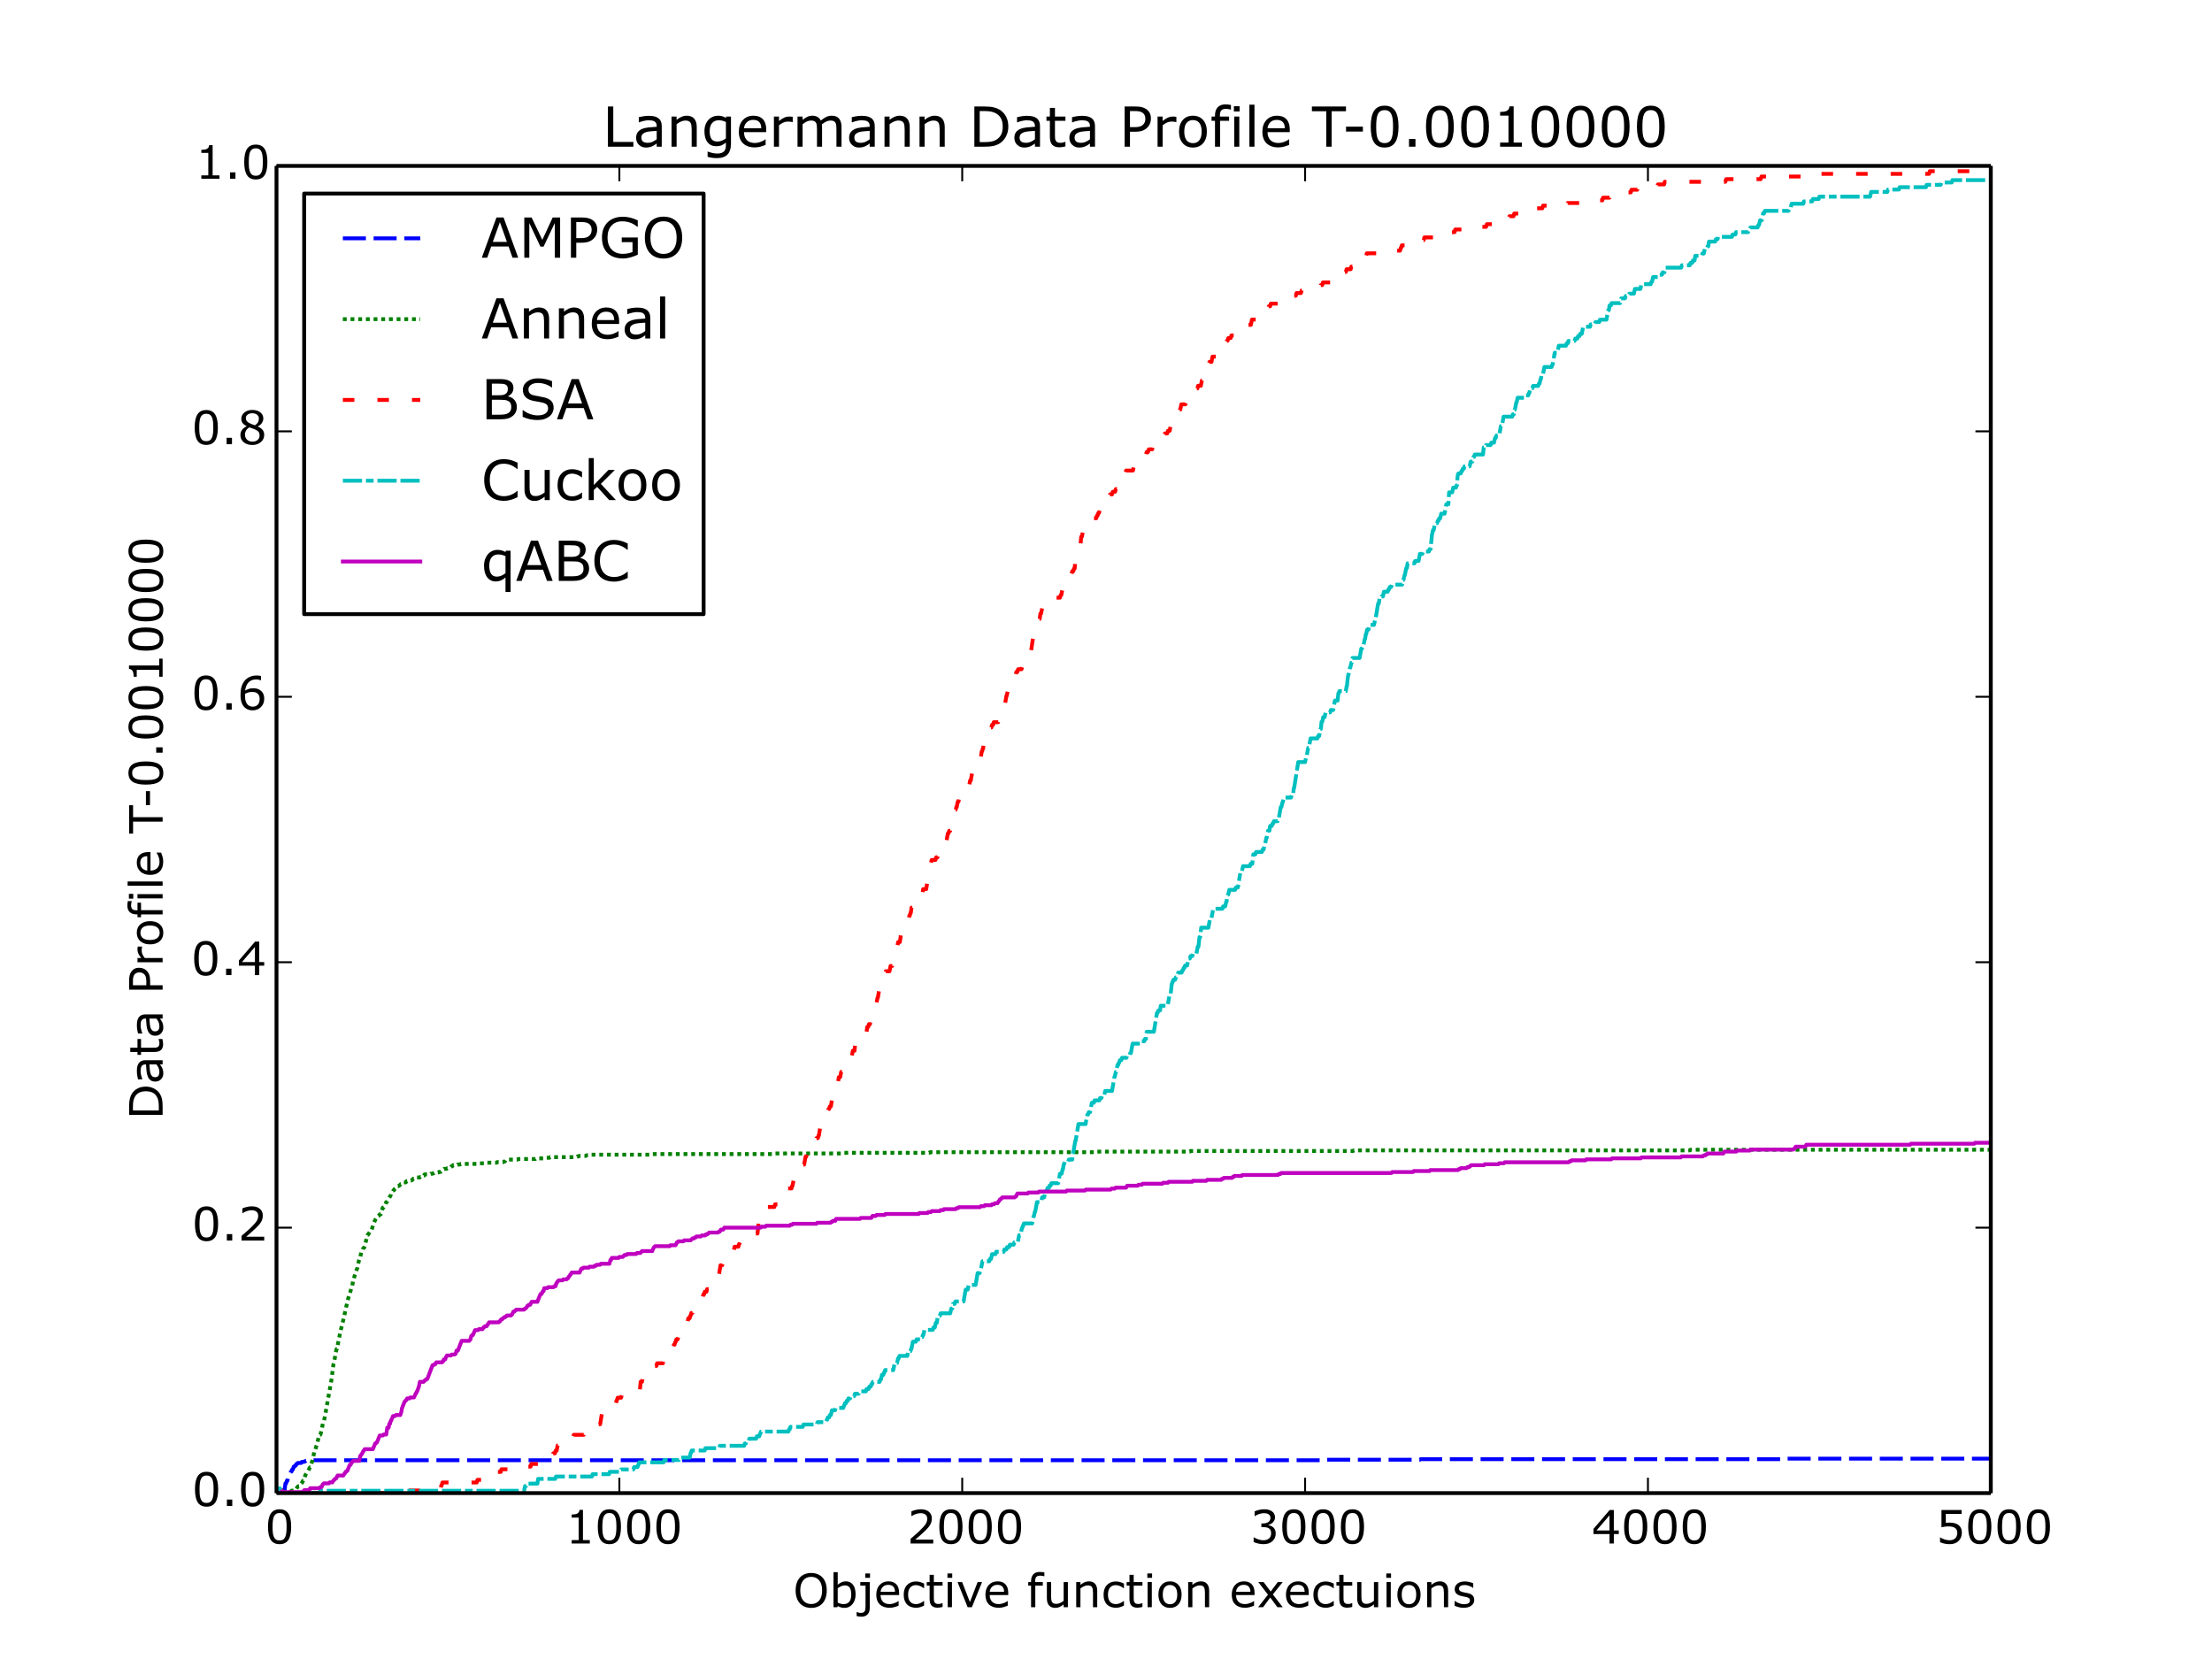 <?xml version="1.0" encoding="utf-8" standalone="no"?>
<!DOCTYPE svg PUBLIC "-//W3C//DTD SVG 1.1//EN"
  "http://www.w3.org/Graphics/SVG/1.1/DTD/svg11.dtd">
<!-- Created with matplotlib (http://matplotlib.org/) -->
<svg height="432pt" version="1.1" viewBox="0 0 576 432" width="576pt" xmlns="http://www.w3.org/2000/svg" xmlns:xlink="http://www.w3.org/1999/xlink">
 <defs>
  <style type="text/css">
*{stroke-linecap:butt;stroke-linejoin:round;}
  </style>
 </defs>
 <g id="figure_1">
  <g id="patch_1">
   <path d="
M0 432
L576 432
L576 0
L0 0
z
" style="fill:#ffffff;"/>
  </g>
  <g id="axes_1">
   <g id="patch_2">
    <path d="
M72 388.8
L518.4 388.8
L518.4 43.2
L72 43.2
z
" style="fill:#ffffff;"/>
   </g>
   <g id="line2d_1">
    <path clip-path="url(#p7ff5b81e1d)" d="
M72 388.8
L73.428 388.8
L73.607 388.239
L73.786 388.239
L73.964 387.819
L74.143 387.819
L74.321 386.276
L74.5 386.276
L74.678 385.575
L74.857 385.575
L75.035 384.734
L75.214 384.734
L75.393 384.314
L75.571 384.314
L75.75 383.192
L75.928 383.192
L76.107 382.631
L76.285 382.631
L76.464 381.93
L76.643 381.93
L76.821 381.65
L77 381.65
L77.178 381.229
L77.357 381.229
L77.535 380.949
L78.428 380.949
L78.607 380.668
L79.142 380.668
L79.321 380.528
L79.499 380.528
L79.678 380.388
L80.928 380.388
L81.107 380.248
L344.215 380.248
L344.393 380.107
L369.749 380.107
L369.927 379.967
L465.189 379.967
L465.368 379.827
L518.311 379.827
L518.311 379.827" style="fill:none;stroke:#0000ff;stroke-dasharray:6,2;stroke-dashoffset:0.0;"/>
   </g>
   <g id="line2d_2">
    <path clip-path="url(#p7ff5b81e1d)" d="
M72 388.8
L72.893 388.8
L72.982 388.64
L73.161 388.8
L73.339 388.64
L73.428 388.64
L73.518 388.8
L73.696 388.64
L74.678 388.64
L74.857 388.48
L75.66 388.48
L75.928 388.159
L76.553 388.159
L76.732 387.999
L76.821 387.999
L77.089 387.678
L77.178 387.678
L77.357 387.358
L77.625 387.038
L77.982 387.038
L78.607 386.076
L78.696 386.076
L78.875 385.596
L78.964 385.596
L79.232 384.955
L79.321 384.794
L79.499 384.154
L80.749 382.071
L80.839 382.071
L81.553 379.507
L81.821 378.065
L81.999 377.584
L82.089 377.584
L82.356 376.623
L82.535 376.142
L82.981 374.22
L83.249 373.579
L83.428 373.579
L83.785 372.297
L84.053 370.695
L84.231 370.374
L84.321 370.214
L84.678 368.452
L86.285 359.479
L86.82 355.313
L86.999 354.833
L87.356 352.59
L87.624 351.308
L87.713 351.308
L88.695 346.501
L89.499 343.297
L90.124 340.413
L90.659 338.17
L90.927 337.208
L91.106 336.888
L91.463 335.446
L91.731 334.805
L91.999 333.043
L92.088 333.043
L92.802 330.799
L93.07 330.159
L93.427 328.396
L93.606 327.915
L93.695 327.915
L94.052 326.153
L94.141 326.153
L94.499 325.192
L94.766 324.871
L94.856 324.871
L95.034 324.391
L95.302 323.109
L95.481 322.468
L95.57 322.308
L95.749 321.507
L95.838 321.507
L96.463 320.545
L96.641 320.545
L96.82 320.065
L97.356 318.462
L97.623 317.821
L97.802 317.501
L98.338 316.7
L98.427 316.7
L98.605 316.54
L98.695 316.54
L98.873 316.219
L99.141 316.219
L99.677 314.457
L99.855 314.457
L100.034 314.136
L100.123 314.136
L100.391 313.495
L100.57 313.015
L100.748 313.015
L101.73 311.252
L101.909 310.611
L102.177 310.291
L102.266 310.291
L102.444 309.971
L102.534 309.971
L102.712 309.65
L102.802 309.65
L102.98 309.49
L103.069 309.49
L103.248 309.169
L103.516 308.849
L103.784 308.849
L103.962 308.689
L104.052 308.689
L104.319 308.368
L104.498 308.368
L104.766 308.048
L104.855 308.048
L105.034 307.888
L105.659 307.888
L105.926 307.567
L106.373 307.567
L106.551 307.407
L107.087 307.407
L107.266 307.247
L107.355 307.247
L107.623 306.926
L108.069 306.926
L108.337 306.606
L109.319 306.606
L109.498 306.446
L109.765 306.446
L110.033 306.125
L110.39 306.125
L110.569 305.805
L111.997 305.805
L112.176 305.645
L112.622 305.645
L112.801 305.484
L112.98 305.484
L113.158 305.324
L114.14 305.324
L114.319 305.164
L114.765 305.164
L114.944 305.004
L115.033 305.004
L115.39 304.523
L115.479 304.523
L115.658 304.363
L116.283 304.363
L116.461 304.203
L116.908 304.203
L117.086 304.042
L117.265 304.042
L117.533 303.722
L117.711 303.722
L117.979 303.401
L118.961 303.401
L119.14 303.241
L119.765 303.241
L119.943 303.081
L124.229 303.081
L124.407 302.921
L126.372 302.921
L126.55 302.761
L129.318 302.761
L129.496 302.6
L131.103 302.6
L131.282 302.44
L131.46 302.44
L131.639 302.12
L132.175 302.12
L132.353 301.959
L134.764 301.959
L134.942 301.799
L139.406 301.799
L139.585 301.639
L141.996 301.639
L142.174 301.479
L143.067 301.479
L143.245 301.318
L150.12 301.318
L150.299 301.158
L150.566 301.158
L150.745 300.998
L152.531 300.998
L152.709 300.838
L153.602 300.838
L153.78 300.678
L169.404 300.678
L169.583 300.517
L201.188 300.517
L201.367 300.357
L219.312 300.357
L219.491 300.197
L241.989 300.197
L242.168 300.037
L285.201 300.037
L285.379 299.876
L309.842 299.876
L310.02 299.716
L352.339 299.716
L352.518 299.556
L440.012 299.556
L440.191 299.396
L518.311 299.396
L518.311 299.396" style="fill:none;stroke:#008000;stroke-dasharray:1,1;stroke-dashoffset:0.0;"/>
   </g>
   <g id="line2d_3">
    <path clip-path="url(#p7ff5b81e1d)" d="
M72 388.8
L73.25 388.8
L73.428 388.11
L73.607 388.8
L103.337 388.8
L103.516 388.11
L111.64 388.11
L111.819 387.42
L114.765 387.42
L114.944 386.731
L115.033 386.731
L115.212 386.041
L124.14 386.041
L124.318 385.351
L125.568 385.351
L125.747 384.661
L126.818 384.661
L126.996 383.971
L128.425 383.971
L128.604 383.281
L130.389 383.281
L130.568 382.592
L135.389 382.592
L135.567 381.902
L138.156 381.902
L138.335 381.212
L140.746 381.212
L140.924 380.522
L142.799 380.522
L142.978 379.832
L143.513 379.832
L143.692 379.143
L143.87 379.143
L144.049 378.453
L144.495 378.453
L144.674 377.763
L144.942 377.763
L145.21 376.383
L146.46 376.383
L146.638 375.693
L147.084 375.693
L147.352 374.314
L149.227 374.314
L149.406 373.624
L151.995 373.624
L152.173 372.934
L153.245 372.934
L153.423 372.244
L154.048 372.244
L154.227 371.554
L154.673 371.554
L154.852 370.865
L156.28 370.865
L156.727 368.105
L157.084 368.105
L157.262 367.416
L157.441 367.416
L157.62 366.726
L157.887 366.726
L158.066 366.036
L160.03 366.036
L160.209 365.346
L160.387 365.346
L160.566 364.656
L160.655 364.656
L160.834 363.966
L161.726 363.966
L161.905 363.277
L163.691 363.277
L163.869 362.587
L166.28 362.587
L166.458 361.897
L166.637 361.897
L166.815 359.828
L167.172 359.828
L167.44 358.448
L168.422 358.448
L168.601 357.758
L168.69 357.758
L168.869 357.068
L169.494 357.068
L169.672 356.378
L170.119 356.378
L170.297 355.689
L170.922 355.689
L171.101 354.999
L172.619 354.999
L172.797 354.309
L173.601 354.309
L173.779 352.929
L173.958 352.929
L174.136 352.24
L174.315 352.24
L174.493 351.55
L175.208 351.55
L175.476 350.17
L175.654 350.17
L175.833 349.48
L175.922 349.48
L176.1 348.79
L176.458 348.79
L176.636 348.101
L176.904 348.101
L177.083 346.721
L177.261 346.031
L178.422 346.031
L178.6 345.341
L178.868 345.341
L179.225 343.272
L179.582 343.272
L179.761 342.582
L179.85 342.582
L180.029 341.892
L180.297 341.892
L180.475 341.202
L180.922 341.202
L181.1 340.513
L181.189 340.513
L181.368 339.823
L181.814 339.823
L181.993 339.133
L182.261 339.133
L182.529 337.753
L182.975 337.753
L183.154 337.063
L183.332 337.063
L183.511 336.374
L183.957 336.374
L184.136 335.684
L185.028 335.684
L185.296 334.304
L185.386 334.304
L185.653 332.925
L186.636 332.925
L186.814 332.235
L187.171 332.235
L187.618 329.475
L188.064 329.475
L188.332 328.096
L188.421 328.096
L188.6 327.406
L189.76 327.406
L189.939 326.716
L190.385 326.716
L190.564 326.026
L191.01 326.026
L191.278 324.647
L192.26 324.647
L192.439 323.957
L192.528 323.957
L192.707 323.267
L193.332 323.267
L193.51 322.577
L193.778 322.577
L193.956 321.887
L194.314 321.887
L194.492 321.198
L197.26 321.198
L197.528 318.438
L197.706 317.749
L197.974 317.749
L198.153 317.059
L198.599 317.059
L198.778 316.369
L199.135 316.369
L199.313 314.989
L199.67 314.989
L199.849 314.299
L201.635 314.299
L201.813 313.61
L202.706 313.61
L202.884 312.92
L203.152 312.92
L203.331 312.23
L203.867 312.23
L204.045 311.54
L204.313 311.54
L204.492 310.85
L204.581 310.85
L204.759 310.16
L204.938 310.16
L205.116 309.471
L206.099 309.471
L206.277 308.781
L206.366 308.781
L206.634 307.401
L207.17 307.401
L207.527 305.332
L207.706 305.332
L207.884 304.642
L208.063 304.642
L208.241 303.952
L208.866 303.952
L209.045 303.262
L209.402 303.262
L209.759 301.193
L209.938 301.193
L210.116 300.503
L210.295 300.503
L210.473 299.813
L211.098 299.813
L211.277 299.123
L211.991 299.123
L212.17 297.744
L212.348 297.054
L212.437 297.054
L212.616 296.364
L212.973 296.364
L213.152 295.674
L213.241 295.674
L213.777 292.225
L213.866 292.225
L214.044 291.535
L214.134 291.535
L214.312 290.846
L214.759 290.846
L214.937 290.156
L215.027 290.156
L215.205 289.466
L215.562 289.466
L215.741 288.776
L215.919 288.776
L216.098 288.086
L216.366 288.086
L216.812 285.327
L217.705 285.327
L218.419 280.498
L218.776 280.498
L219.044 279.119
L219.669 279.119
L219.848 278.429
L220.026 278.429
L220.294 277.049
L220.473 277.049
L220.651 276.359
L221.187 276.359
L221.365 275.669
L221.455 275.669
L221.633 274.98
L221.812 274.98
L222.08 273.6
L222.526 273.6
L222.705 271.531
L224.312 271.531
L224.49 270.841
L224.847 270.841
L225.026 270.151
L225.115 270.151
L225.294 269.461
L225.383 269.461
L225.562 268.771
L225.651 268.771
L225.829 267.392
L226.097 267.392
L226.276 266.702
L226.544 266.702
L227.169 262.563
L227.258 262.563
L227.436 261.873
L227.526 261.873
L227.704 261.183
L228.24 261.183
L228.508 259.804
L228.597 259.804
L229.044 257.044
L229.133 257.044
L229.311 256.354
L229.49 256.354
L229.668 254.975
L230.115 254.975
L230.293 254.285
L230.383 254.285
L230.651 252.905
L231.633 252.905
L231.9 251.526
L232.347 251.526
L232.525 249.456
L232.793 249.456
L232.972 248.766
L233.15 248.766
L233.418 247.387
L233.508 247.387
L233.865 245.317
L234.311 245.317
L234.936 241.178
L235.204 241.178
L235.472 239.799
L235.918 239.799
L236.097 239.109
L236.632 239.109
L236.811 238.419
L236.9 238.419
L237.079 237.729
L237.168 237.729
L237.347 236.35
L237.614 236.35
L237.793 235.66
L237.972 235.66
L238.15 234.97
L238.418 234.97
L238.596 234.28
L239.221 234.28
L239.489 232.901
L240.204 232.901
L240.382 231.521
L241.186 231.521
L241.721 228.072
L241.811 228.072
L242.078 224.623
L242.436 224.623
L242.614 223.933
L243.596 223.933
L243.775 223.243
L244.132 223.243
L244.31 222.553
L245.382 222.553
L245.56 221.863
L245.828 221.863
L246.096 219.104
L246.453 219.104
L246.81 217.035
L246.989 217.035
L247.167 216.345
L247.435 216.345
L248.06 212.206
L248.239 212.206
L248.507 210.826
L248.864 210.826
L249.042 210.137
L249.132 210.137
L249.399 208.757
L249.578 208.757
L249.846 207.377
L250.649 207.377
L250.917 205.998
L251.721 205.998
L251.899 205.308
L252.256 205.308
L252.613 203.238
L252.792 203.238
L253.149 201.169
L253.596 201.169
L253.774 200.479
L253.863 200.479
L254.131 199.099
L254.935 199.099
L255.113 198.41
L255.203 198.41
L255.649 195.65
L255.738 195.65
L255.917 194.96
L256.006 194.96
L256.185 192.891
L256.542 192.891
L256.72 192.201
L256.81 192.201
L257.167 190.132
L257.702 190.132
L257.881 189.442
L258.149 189.442
L258.327 188.752
L258.595 188.752
L258.774 188.062
L259.934 188.062
L260.113 187.372
L260.47 187.372
L260.649 185.993
L260.827 185.993
L261.095 184.613
L261.274 184.613
L261.541 183.234
L261.72 183.234
L262.077 181.164
L262.166 181.164
L262.434 179.784
L262.702 179.784
L262.881 178.405
L263.595 178.405
L263.952 176.335
L264.22 176.335
L264.398 175.646
L264.488 175.646
L264.666 174.956
L264.934 174.956
L265.113 174.266
L266.005 174.266
L266.184 173.576
L266.273 173.576
L266.452 172.886
L266.72 172.886
L266.898 172.196
L267.255 172.196
L267.434 171.507
L267.791 171.507
L268.148 169.437
L268.505 169.437
L269.22 164.608
L269.309 164.608
L269.666 162.539
L269.755 162.539
L269.934 161.849
L270.112 161.849
L270.291 161.159
L270.737 161.159
L270.916 159.78
L271.094 159.78
L271.362 158.4
L272.166 158.4
L272.344 157.71
L273.684 157.71
L273.862 157.02
L273.951 157.02
L274.219 155.641
L276.005 155.641
L276.183 154.951
L276.362 154.951
L276.63 153.571
L276.898 153.571
L277.076 152.881
L277.165 152.881
L277.344 152.192
L277.433 152.192
L277.612 151.502
L277.88 151.502
L278.058 150.122
L278.326 150.122
L278.505 149.432
L279.04 149.432
L279.219 148.743
L279.487 148.743
L279.665 148.053
L279.844 148.053
L280.022 145.983
L280.112 145.983
L280.29 145.293
L280.469 145.293
L280.737 143.914
L280.826 143.914
L281.183 141.844
L281.362 141.844
L281.54 139.775
L281.719 139.775
L281.987 138.395
L283.147 138.395
L283.326 137.705
L283.504 137.705
L283.683 137.016
L283.772 137.016
L283.951 136.326
L284.219 136.326
L284.397 134.946
L285.468 134.946
L285.647 134.256
L285.826 134.256
L286.004 133.566
L286.183 133.566
L286.361 132.877
L286.451 132.877
L286.629 132.187
L287.165 132.187
L287.343 131.497
L287.433 131.497
L287.611 130.117
L287.968 130.117
L288.147 129.428
L288.861 129.428
L289.04 128.738
L289.575 128.738
L289.754 128.048
L290.379 128.048
L290.557 127.358
L291.807 127.358
L291.986 126.668
L292.343 126.668
L292.522 125.289
L292.611 125.289
L292.789 124.599
L292.879 124.599
L293.057 123.219
L293.236 122.529
L295.021 122.529
L295.289 121.15
L295.468 121.15
L295.646 120.46
L297.164 120.46
L297.343 119.77
L297.611 119.77
L297.789 119.08
L298.057 119.08
L298.236 118.39
L298.414 118.39
L298.593 117.701
L298.95 117.701
L299.128 117.011
L300.021 117.011
L300.289 115.631
L302.075 115.631
L302.253 114.941
L302.61 114.941
L302.878 113.562
L303.146 113.562
L303.324 112.872
L303.949 112.872
L304.128 112.182
L304.574 112.182
L304.842 110.802
L305.021 110.802
L305.199 110.113
L306.181 110.113
L306.449 108.733
L306.717 108.733
L306.896 108.043
L306.985 108.043
L307.253 106.663
L307.342 106.663
L307.61 105.284
L308.681 105.284
L308.86 104.594
L309.038 104.594
L309.396 102.525
L309.485 102.525
L309.663 101.835
L309.931 101.835
L310.11 101.145
L311.806 101.145
L311.985 100.455
L312.699 100.455
L312.967 99.075
L313.413 99.075
L313.77 97.006
L314.663 97.006
L314.931 94.247
L315.467 94.247
L315.734 92.867
L316.716 92.867
L316.895 92.177
L317.52 92.177
L317.699 91.487
L317.877 91.487
L318.056 90.798
L318.77 90.798
L319.038 89.418
L319.306 89.418
L319.484 88.728
L319.663 88.728
L319.841 88.038
L320.466 88.038
L320.645 87.349
L321.538 87.349
L321.716 86.659
L322.073 86.659
L322.252 85.969
L322.698 85.969
L322.877 85.279
L324.037 85.279
L324.216 84.589
L325.734 84.589
L326.002 83.21
L327.162 83.21
L327.341 82.52
L328.234 82.52
L328.412 81.83
L329.216 81.83
L329.394 81.14
L330.108 81.14
L330.376 79.76
L330.733 79.76
L330.912 79.071
L333.769 79.071
L334.037 77.691
L335.822 77.691
L336.001 77.001
L337.429 77.001
L337.608 76.311
L338.769 76.311
L338.947 75.622
L340.465 75.622
L340.644 74.932
L343.768 74.932
L343.947 74.242
L344.304 74.242
L344.483 73.552
L346.893 73.552
L347.072 72.862
L347.25 72.862
L347.429 72.172
L347.964 72.172
L348.143 71.483
L348.322 71.483
L348.5 70.793
L350.464 70.793
L350.643 70.103
L351.714 70.103
L351.893 69.413
L352.786 69.413
L353.053 68.034
L354.482 68.034
L354.75 66.654
L355.732 66.654
L355.91 65.964
L362.696 65.964
L362.874 65.274
L364.571 65.274
L364.749 64.584
L364.838 64.584
L365.017 63.895
L368.052 63.895
L368.231 63.205
L368.499 63.205
L368.677 62.515
L370.731 62.515
L370.909 61.825
L373.945 61.825
L374.124 61.135
L377.873 61.135
L378.052 60.446
L378.766 60.446
L378.945 59.756
L383.319 59.756
L383.498 59.066
L386.98 59.066
L387.158 58.376
L389.123 58.376
L389.301 57.686
L389.48 57.686
L389.658 56.996
L392.872 56.996
L393.051 56.307
L394.122 56.307
L394.301 55.617
L396.444 55.617
L396.622 54.927
L399.39 54.927
L399.568 54.237
L401.622 54.237
L401.8 53.547
L408.05 53.547
L408.228 52.858
L416.442 52.858
L416.621 52.168
L417.246 52.168
L417.424 51.478
L419.121 51.478
L419.299 50.788
L419.567 50.788
L419.746 50.098
L424.656 50.098
L424.835 49.408
L426.352 49.408
L426.531 48.719
L431.531 48.719
L431.709 48.029
L433.316 48.029
L433.495 47.339
L449.297 47.339
L449.476 46.649
L458.493 46.649
L458.672 45.959
L471.796 45.959
L471.974 45.27
L502.33 45.27
L502.508 44.58
L518.311 44.58
L518.311 44.58" style="fill:none;stroke:#ff0000;stroke-dasharray:3,6;stroke-dashoffset:0.0;"/>
   </g>
   <g id="line2d_4">
    <path clip-path="url(#p7ff5b81e1d)" d="
M72 388.184
L72.089 387.568
L72.179 387.568
L72.893 387.568
L73.071 388.184
L73.339 388.184
L73.518 388.8
L83.249 388.8
L83.428 388.184
L136.46 388.184
L136.728 386.952
L136.996 386.952
L137.174 386.336
L139.942 386.336
L140.121 385.104
L144.585 385.104
L144.763 384.488
L154.138 384.488
L154.316 383.872
L158.602 383.872
L158.78 383.256
L161.548 383.256
L161.726 382.64
L164.94 382.64
L165.119 382.024
L166.012 382.024
L166.19 381.407
L166.28 381.407
L166.458 380.791
L172.797 380.791
L172.976 380.175
L176.815 380.175
L176.993 379.559
L179.582 379.559
L179.85 378.327
L179.94 378.327
L180.118 377.711
L183.511 377.711
L183.689 377.095
L187.26 377.095
L187.439 376.479
L193.778 376.479
L193.956 375.863
L194.224 375.863
L194.403 375.247
L194.939 375.247
L195.117 374.631
L196.903 374.631
L197.081 374.015
L197.706 374.015
L197.885 373.399
L197.974 373.399
L198.153 372.783
L205.295 372.783
L205.474 372.167
L205.652 372.167
L205.831 371.551
L209.045 371.551
L209.223 370.935
L212.705 370.935
L212.884 370.319
L215.116 370.319
L215.294 369.703
L215.384 369.703
L215.562 369.087
L215.919 369.087
L216.098 368.471
L216.366 368.471
L216.634 367.239
L217.437 367.239
L217.616 366.622
L219.58 366.622
L219.758 366.006
L219.848 366.006
L220.026 365.39
L220.294 365.39
L220.473 364.774
L220.74 364.774
L220.919 364.158
L221.365 364.158
L221.544 363.542
L222.437 363.542
L222.615 362.926
L223.597 362.926
L223.776 362.31
L225.472 362.31
L225.651 361.694
L226.187 361.694
L226.365 361.078
L226.722 361.078
L226.901 360.462
L227.079 360.462
L227.258 359.846
L229.044 359.846
L229.222 359.23
L229.401 359.23
L229.668 357.998
L230.026 357.998
L230.204 357.382
L230.293 357.382
L230.472 356.766
L232.615 356.766
L232.972 354.918
L233.597 354.918
L233.865 353.686
L234.043 353.686
L234.222 353.07
L236.275 353.07
L236.454 351.837
L237.079 351.837
L237.257 351.221
L237.347 351.221
L237.704 349.373
L238.507 349.373
L238.686 348.757
L239.936 348.757
L240.114 348.141
L240.204 348.141
L240.382 347.525
L240.471 347.525
L240.739 346.293
L242.882 346.293
L243.06 345.677
L243.418 345.677
L243.685 344.445
L243.953 344.445
L244.132 343.213
L244.489 343.213
L244.668 342.597
L244.757 342.597
L244.935 341.981
L247.435 341.981
L247.703 340.749
L247.971 340.749
L248.149 339.517
L248.596 339.517
L248.774 338.901
L250.917 338.901
L251.453 335.82
L251.988 335.82
L252.256 334.588
L254.042 334.588
L254.578 331.508
L255.113 331.508
L255.381 330.276
L255.47 330.276
L255.828 328.428
L257.613 328.428
L257.792 327.812
L258.06 327.812
L258.327 326.58
L259.22 326.58
L259.399 325.964
L261.363 325.964
L261.541 325.348
L262.077 325.348
L262.256 324.732
L262.791 324.732
L262.97 324.116
L263.952 324.116
L264.131 323.499
L265.023 323.499
L265.38 321.651
L265.738 321.651
L266.095 319.803
L266.184 319.803
L266.363 319.187
L266.452 319.187
L266.63 318.571
L268.773 318.571
L269.13 316.723
L269.22 316.723
L269.487 315.491
L269.577 315.491
L270.023 313.027
L271.094 313.027
L271.362 311.795
L271.898 311.795
L272.166 310.563
L272.344 310.563
L272.523 309.947
L272.612 309.947
L272.791 309.33
L273.148 309.33
L273.326 308.714
L273.594 308.714
L273.773 308.098
L275.558 308.098
L276.005 305.634
L276.451 305.634
L276.719 304.402
L276.808 304.402
L276.987 303.17
L277.076 303.17
L277.255 302.554
L278.148 302.554
L278.326 301.938
L279.219 301.938
L279.397 300.09
L279.487 300.09
L280.022 297.01
L280.112 297.01
L280.826 292.697
L282.701 292.697
L282.879 291.465
L282.969 291.465
L283.147 290.233
L283.326 290.233
L283.504 289.617
L283.861 289.617
L284.308 287.153
L284.844 287.153
L285.022 286.537
L286.272 286.537
L286.451 285.921
L286.808 285.921
L286.986 285.305
L287.522 285.305
L287.79 284.073
L289.575 284.073
L290.2 280.376
L290.29 280.376
L290.557 279.144
L290.647 279.144
L291.004 277.296
L291.182 277.296
L291.361 276.68
L291.45 276.68
L291.629 276.064
L291.986 276.064
L292.164 275.448
L293.325 275.448
L293.504 274.832
L294.129 274.832
L294.307 274.216
L294.486 274.216
L294.932 271.752
L296.986 271.752
L297.164 271.136
L297.968 271.136
L298.146 270.52
L298.414 270.52
L298.593 268.672
L300.468 268.672
L301.271 263.743
L301.45 263.743
L301.628 263.127
L302.075 263.127
L302.253 261.895
L304.039 261.895
L304.485 259.431
L304.574 259.431
L304.753 258.815
L304.842 258.815
L305.11 256.351
L305.289 255.735
L305.378 255.735
L305.556 255.119
L306.003 255.119
L306.181 254.503
L306.271 254.503
L306.449 253.887
L306.628 253.887
L306.806 253.271
L307.699 253.271
L307.878 252.655
L308.056 252.655
L308.235 252.039
L308.413 252.039
L308.592 251.422
L309.128 251.422
L309.485 249.574
L309.842 249.574
L310.02 248.958
L310.467 248.958
L310.645 248.342
L311.538 248.342
L311.895 246.494
L312.074 246.494
L312.342 244.03
L312.52 244.03
L312.788 241.566
L314.663 241.566
L315.109 239.102
L315.467 239.102
L315.913 236.637
L318.324 236.637
L318.502 236.021
L319.038 236.021
L319.306 234.789
L319.395 234.789
L319.573 233.557
L319.752 232.941
L319.841 232.941
L320.109 231.709
L321.627 231.709
L321.805 231.093
L322.341 231.093
L323.055 226.781
L323.412 226.781
L323.68 225.549
L325.466 225.549
L325.644 224.933
L326.091 224.933
L326.359 222.468
L326.894 222.468
L327.073 221.852
L328.591 221.852
L328.769 221.236
L329.037 221.236
L329.305 220.004
L329.394 220.004
L329.751 218.156
L329.841 218.156
L330.198 216.308
L330.555 216.308
L330.733 215.076
L331.18 215.076
L331.358 214.46
L331.537 214.46
L331.716 213.844
L332.698 213.844
L332.876 213.228
L332.965 213.228
L333.501 210.148
L333.68 210.148
L333.948 208.916
L334.037 208.916
L334.305 207.683
L336.18 207.683
L336.358 207.067
L336.715 207.067
L336.894 205.219
L336.983 205.219
L338.054 198.443
L339.84 198.443
L340.108 197.211
L340.197 197.211
L340.644 194.747
L340.822 194.747
L341.268 192.282
L343.054 192.282
L343.233 191.666
L343.5 191.666
L343.858 189.818
L343.947 189.818
L344.125 187.97
L344.304 187.97
L344.572 186.738
L344.929 186.738
L345.197 185.506
L346.357 185.506
L346.536 184.89
L347.161 184.89
L347.607 182.426
L348.322 182.426
L348.5 180.578
L348.589 180.578
L348.768 179.961
L350.464 179.961
L350.643 178.729
L350.732 178.729
L350.911 176.881
L351.089 175.649
L351.179 175.649
L351.536 173.801
L351.625 173.801
L351.893 172.569
L351.982 172.569
L352.161 171.337
L354.036 171.337
L354.482 168.873
L354.66 168.873
L354.839 168.257
L355.018 168.257
L355.375 166.409
L355.464 166.409
L355.643 165.176
L355.732 165.176
L356 163.944
L356.357 163.944
L356.625 162.712
L357.785 162.712
L358.053 161.48
L358.142 161.48
L358.857 157.168
L359.035 157.168
L359.214 155.936
L359.571 155.936
L359.749 155.32
L360.107 155.32
L360.374 154.088
L361.356 154.088
L361.535 153.472
L361.714 153.472
L361.892 152.856
L362.249 152.856
L362.428 152.24
L365.106 152.24
L365.374 151.007
L365.463 151.007
L365.731 149.775
L365.82 149.775
L366.178 147.927
L366.356 147.927
L366.535 146.695
L368.32 146.695
L368.499 146.079
L369.392 146.079
L369.749 144.231
L370.374 144.231
L370.552 143.615
L372.07 143.615
L372.249 142.999
L372.516 142.999
L372.874 139.303
L373.141 138.071
L373.32 138.071
L373.677 136.222
L374.213 136.222
L374.391 135.606
L374.57 135.606
L374.748 134.99
L375.016 134.99
L375.284 133.758
L376.177 133.758
L376.623 131.294
L377.159 131.294
L377.338 128.214
L378.141 128.214
L378.409 126.982
L379.123 126.982
L379.302 126.366
L379.391 126.366
L379.57 123.902
L379.748 123.286
L380.373 123.286
L380.552 122.67
L380.73 122.67
L380.909 122.053
L381.177 122.053
L381.355 121.437
L382.694 121.437
L382.962 120.205
L383.409 120.205
L383.676 118.973
L383.855 118.973
L384.034 118.357
L386.176 118.357
L386.355 116.509
L386.801 116.509
L386.98 115.893
L388.14 115.893
L388.319 115.277
L389.033 115.277
L389.301 114.045
L389.48 114.045
L389.658 113.429
L390.372 113.429
L390.819 110.965
L391.087 110.965
L391.533 108.501
L393.765 108.501
L393.944 107.884
L394.212 107.884
L394.39 106.652
L394.479 106.652
L394.836 104.804
L394.926 104.804
L395.194 103.572
L397.158 103.572
L397.336 102.956
L397.961 102.956
L398.14 102.34
L398.229 102.34
L398.497 101.108
L399.033 101.108
L399.211 100.492
L400.55 100.492
L400.729 99.876
L400.908 99.876
L401.175 98.644
L401.265 98.644
L401.443 97.412
L401.8 97.412
L402.157 95.564
L404.032 95.564
L404.211 94.948
L404.3 94.948
L404.836 91.867
L405.55 91.867
L405.907 90.019
L407.782 90.019
L407.961 89.403
L408.228 89.403
L408.407 88.787
L410.014 88.787
L410.193 88.171
L410.728 88.171
L410.907 87.555
L411.264 87.555
L411.443 86.939
L411.889 86.939
L412.246 85.091
L414.032 85.091
L414.21 84.475
L415.282 84.475
L415.46 83.859
L416.442 83.859
L416.621 83.243
L418.317 83.243
L418.764 80.779
L418.942 80.779
L419.121 79.546
L419.478 79.546
L419.656 78.93
L421.888 78.93
L422.156 77.698
L423.138 77.698
L423.317 77.082
L424.12 77.082
L424.299 76.466
L425.46 76.466
L425.727 75.234
L427.156 75.234
L427.424 74.002
L429.834 74.002
L430.013 73.386
L430.191 73.386
L430.459 72.154
L431.977 72.154
L432.156 71.538
L432.78 71.538
L432.959 70.922
L433.405 70.922
L433.673 69.69
L437.78 69.69
L437.959 69.074
L440.012 69.074
L440.191 68.458
L440.637 68.458
L440.816 67.842
L441.262 67.842
L441.441 66.61
L443.137 66.61
L443.316 65.994
L443.673 65.994
L443.94 64.761
L444.476 64.761
L444.655 64.145
L444.833 64.145
L445.012 62.913
L446.619 62.913
L446.797 62.297
L447.244 62.297
L447.422 61.681
L450.994 61.681
L451.172 61.065
L451.886 61.065
L452.065 60.449
L455.19 60.449
L455.368 59.833
L455.636 59.833
L455.815 59.217
L457.69 59.217
L457.868 58.601
L458.047 58.601
L458.315 57.369
L458.761 57.369
L459.118 55.521
L459.386 55.521
L459.564 54.905
L465.725 54.905
L465.903 54.289
L466.26 54.289
L466.528 53.057
L469.564 53.057
L469.742 52.441
L471.885 52.441
L472.064 51.825
L473.581 51.825
L473.76 51.209
L486.973 51.209
L487.241 49.977
L491.437 49.977
L491.616 49.36
L494.473 49.36
L494.652 48.744
L501.526 48.744
L501.705 48.128
L505.365 48.128
L505.544 47.512
L508.222 47.512
L508.401 46.896
L518.311 46.896
L518.311 46.896" style="fill:none;stroke:#00bfbf;stroke-dasharray:5,1,2,1,5,1;stroke-dashoffset:0.0;"/>
   </g>
   <g id="line2d_5">
    <path clip-path="url(#p7ff5b81e1d)" d="
M72 388.8
L72.982 388.8
L73.161 388.546
L73.339 388.546
L73.428 388.292
L73.607 388.546
L78.785 388.546
L78.964 388.292
L79.053 388.292
L79.232 388.038
L80.571 388.038
L80.749 387.529
L83.16 387.529
L83.339 387.275
L83.696 387.275
L84.053 386.513
L84.142 386.513
L84.321 386.259
L85.66 386.259
L85.838 386.005
L86.553 386.005
L86.82 385.496
L86.91 385.496
L87.088 385.242
L87.178 385.242
L87.356 384.988
L87.535 384.988
L87.892 384.226
L89.41 384.226
L89.677 383.718
L89.767 383.718
L90.035 383.209
L90.213 383.209
L90.392 382.955
L90.481 382.955
L90.659 382.447
L91.106 381.431
L91.284 381.431
L91.642 380.668
L91.82 380.668
L91.999 380.414
L93.516 380.414
L93.606 380.16
L93.784 379.144
L93.874 379.144
L94.141 378.635
L94.231 378.635
L94.588 377.873
L94.677 377.873
L94.945 377.365
L97.088 377.365
L97.713 375.84
L97.891 375.84
L98.07 375.586
L98.159 375.586
L98.873 373.807
L99.677 373.807
L99.855 373.553
L100.57 373.553
L100.837 371.774
L101.195 371.774
L101.373 370.758
L101.552 370.758
L101.73 369.995
L101.82 369.995
L102.355 368.725
L102.891 368.725
L103.069 368.471
L104.23 368.471
L104.409 367.962
L104.498 367.708
L104.676 366.692
L105.391 364.913
L105.48 364.913
L105.659 364.659
L105.748 364.659
L106.016 364.151
L106.641 364.151
L106.819 363.896
L107.801 363.896
L108.248 362.88
L108.337 362.88
L108.516 362.372
L108.605 362.372
L109.14 360.847
L109.319 359.831
L110.301 359.831
L110.48 359.576
L110.569 359.576
L110.748 359.322
L110.926 359.322
L111.105 359.068
L111.283 359.068
L112.622 355.511
L112.89 355.511
L113.069 355.256
L113.337 355.256
L113.604 354.748
L115.122 354.748
L115.301 354.494
L115.39 354.494
L115.569 353.986
L115.926 353.986
L116.104 353.478
L116.372 352.969
L117.444 352.969
L117.622 352.715
L118.426 352.715
L118.604 352.461
L118.693 352.461
L118.872 351.699
L119.229 351.699
L120.211 349.158
L122.175 349.158
L122.354 348.904
L122.443 348.904
L122.532 348.649
L122.711 347.887
L122.8 347.887
L122.979 347.633
L123.157 347.633
L123.693 346.362
L124.497 346.362
L124.675 346.108
L125.657 346.108
L125.925 345.6
L126.104 345.6
L126.282 345.346
L126.729 345.346
L126.996 344.838
L127.086 344.838
L127.354 344.329
L129.853 344.329
L130.032 344.075
L130.211 344.075
L130.478 343.567
L130.746 343.567
L130.925 343.313
L131.014 343.313
L131.193 343.059
L131.46 343.059
L131.639 342.805
L131.818 342.805
L131.996 342.551
L133.068 342.551
L133.246 342.296
L133.335 342.296
L133.692 341.534
L133.96 341.534
L134.139 341.28
L134.228 341.28
L134.407 341.026
L136.46 341.026
L136.639 340.772
L136.817 340.772
L136.996 340.518
L137.085 340.518
L137.353 340.009
L137.532 340.009
L137.71 339.755
L138.067 339.755
L138.424 338.993
L139.942 338.993
L140.121 338.485
L140.746 336.96
L141.013 336.96
L141.371 336.198
L141.549 336.198
L141.728 335.435
L142.531 335.435
L142.71 335.181
L144.138 335.181
L144.317 334.927
L144.674 334.927
L144.852 334.165
L144.942 334.165
L145.21 333.656
L145.299 333.656
L145.477 333.402
L146.46 333.402
L146.638 333.148
L147.531 333.148
L147.709 332.894
L147.888 332.894
L148.156 332.386
L148.245 332.386
L148.513 331.878
L148.602 331.878
L148.87 331.369
L150.924 331.369
L151.37 330.353
L151.727 330.353
L151.906 330.099
L153.334 330.099
L153.513 329.845
L154.673 329.845
L154.852 329.591
L155.209 329.591
L155.388 329.336
L156.28 329.336
L156.459 329.082
L158.691 329.082
L158.959 328.066
L159.137 328.066
L159.316 327.558
L161.101 327.558
L161.28 327.304
L162.173 327.304
L162.351 327.049
L162.441 327.049
L162.619 326.795
L163.155 326.795
L163.333 326.541
L165.655 326.541
L165.833 326.287
L166.726 326.287
L166.905 326.033
L166.994 326.033
L167.172 325.779
L169.851 325.779
L170.029 325.271
L170.297 324.762
L170.387 324.762
L170.565 324.508
L174.404 324.508
L174.583 324.254
L175.922 324.254
L176.279 323.492
L176.458 323.492
L176.636 323.238
L177.975 323.238
L178.154 322.984
L179.85 322.984
L180.029 322.729
L180.118 322.729
L180.297 322.475
L180.743 322.475
L180.922 322.221
L181.189 322.221
L181.368 321.967
L182.529 321.967
L182.707 321.713
L183.6 321.713
L183.779 321.459
L184.136 321.459
L184.314 321.205
L184.493 321.205
L184.671 320.951
L186.993 320.951
L187.171 320.696
L187.439 320.696
L187.707 320.188
L188.332 320.188
L188.6 319.68
L198.063 319.68
L198.242 319.426
L199.313 319.426
L199.492 319.172
L205.652 319.172
L205.831 318.918
L206.277 318.918
L206.456 318.664
L212.616 318.664
L212.795 318.409
L216.276 318.409
L216.455 318.155
L216.723 318.155
L216.901 317.901
L217.526 317.901
L217.705 317.393
L223.955 317.393
L224.133 317.139
L226.901 317.139
L227.169 316.631
L228.061 316.631
L228.24 316.376
L230.383 316.376
L230.561 316.122
L239.221 316.122
L239.4 315.868
L241.543 315.868
L241.721 315.614
L242.436 315.614
L242.614 315.36
L244.757 315.36
L244.935 315.106
L245.65 315.106
L245.828 314.852
L248.864 314.852
L249.042 314.598
L249.489 314.598
L249.667 314.344
L255.203 314.344
L255.381 314.089
L256.274 314.089
L256.452 313.835
L258.149 313.835
L258.327 313.581
L258.863 313.581
L259.042 313.327
L259.756 313.327
L260.024 312.819
L260.113 312.819
L260.381 312.311
L260.559 312.311
L260.738 312.056
L260.827 312.056
L261.006 311.802
L264.22 311.802
L264.398 311.548
L264.577 311.548
L264.934 310.786
L267.612 310.786
L267.791 310.532
L270.38 310.532
L270.559 310.278
L277.612 310.278
L277.79 310.024
L282.522 310.024
L282.701 309.769
L289.218 309.769
L289.397 309.515
L290.29 309.515
L290.468 309.261
L293.236 309.261
L293.504 308.753
L296.271 308.753
L296.45 308.499
L297.343 308.499
L297.521 308.245
L302.7 308.245
L302.878 307.991
L304.128 307.991
L304.307 307.736
L310.467 307.736
L310.645 307.482
L314.127 307.482
L314.306 307.228
L317.966 307.228
L318.145 306.974
L318.502 306.974
L318.681 306.72
L320.823 306.72
L321.002 306.466
L321.27 306.466
L321.448 306.212
L323.323 306.212
L323.502 305.958
L332.787 305.958
L332.965 305.704
L333.412 305.704
L333.59 305.449
L362.339 305.449
L362.517 305.195
L367.963 305.195
L368.142 304.941
L372.249 304.941
L372.427 304.687
L379.659 304.687
L379.837 304.433
L380.195 304.433
L380.373 304.179
L381.891 304.179
L382.069 303.925
L382.516 303.925
L382.694 303.671
L382.873 303.671
L383.052 303.416
L386.444 303.416
L386.623 303.162
L390.194 303.162
L390.372 302.908
L391.622 302.908
L391.801 302.654
L408.496 302.654
L408.675 302.4
L409.032 302.4
L409.211 302.146
L412.871 302.146
L413.05 301.892
L419.567 301.892
L419.746 301.638
L427.245 301.638
L427.424 301.384
L437.691 301.384
L437.869 301.129
L443.405 301.129
L443.583 300.875
L444.03 300.875
L444.208 300.621
L444.476 300.621
L444.655 300.367
L448.762 300.367
L449.029 299.859
L452.154 299.859
L452.333 299.605
L455.636 299.605
L455.815 299.351
L466.975 299.351
L467.153 299.096
L467.332 299.096
L467.6 298.588
L470.1 298.588
L470.367 298.08
L497.419 298.08
L497.598 297.826
L514.115 297.826
L514.293 297.572
L518.311 297.572
L518.311 297.572" style="fill:none;stroke:#bf00bf;stroke-linecap:square;"/>
   </g>
   <g id="matplotlib.axis_1">
    <g id="xtick_1">
     <g id="line2d_6">
      <defs>
       <path d="
M0 0
L0 -4" id="mc7db9fdffb" style="stroke:#000000;stroke-width:0.5;"/>
      </defs>
      <g>
       <use style="stroke:#000000;stroke-width:0.5;" x="72.0" xlink:href="#mc7db9fdffb" y="388.8"/>
      </g>
     </g>
     <g id="line2d_7">
      <defs>
       <path d="
M0 0
L0 4" id="m5a7d422ac3" style="stroke:#000000;stroke-width:0.5;"/>
      </defs>
      <g>
       <use style="stroke:#000000;stroke-width:0.5;" x="72.0" xlink:href="#m5a7d422ac3" y="43.2"/>
      </g>
     </g>
     <g id="text_1">
      <!-- 0 -->
      <defs>
       <path d="
M56.984 36.375
Q56.984 16.797 50.859 7.641
Q44.734 -1.516 31.844 -1.516
Q18.75 -1.516 12.719 7.766
Q6.688 17.047 6.688 36.281
Q6.688 55.672 12.781 64.922
Q18.891 74.172 31.844 74.172
Q44.922 74.172 50.953 64.766
Q56.984 55.375 56.984 36.375
M44.141 14.203
Q45.844 18.172 46.453 23.516
Q47.078 28.859 47.078 36.375
Q47.078 43.797 46.453 49.266
Q45.844 54.734 44.094 58.547
Q42.391 62.312 39.422 64.203
Q36.469 66.109 31.844 66.109
Q27.25 66.109 24.234 64.203
Q21.234 62.312 19.484 58.453
Q17.828 54.828 17.219 49.016
Q16.609 43.219 16.609 36.281
Q16.609 28.656 17.141 23.531
Q17.672 18.406 19.438 14.359
Q21.047 10.547 24 8.547
Q26.953 6.547 31.844 6.547
Q36.422 6.547 39.453 8.453
Q42.484 10.359 44.141 14.203" id="Verdana-30"/>
      </defs>
      <g transform="translate(68.982 401.918)scale(0.12 -0.12)">
       <use xlink:href="#Verdana-30"/>
      </g>
     </g>
    </g>
    <g id="xtick_2">
     <g id="line2d_8">
      <g>
       <use style="stroke:#000000;stroke-width:0.5;" x="161.28" xlink:href="#mc7db9fdffb" y="388.8"/>
      </g>
     </g>
     <g id="line2d_9">
      <g>
       <use style="stroke:#000000;stroke-width:0.5;" x="161.28" xlink:href="#m5a7d422ac3" y="43.2"/>
      </g>
     </g>
     <g id="text_2">
      <!-- 1000 -->
      <defs>
       <path d="
M52.938 0
L13.578 0
L13.578 7.422
L28.719 7.422
L28.719 56.156
L13.578 56.156
L13.578 62.797
Q16.656 62.797 20.172 63.297
Q23.688 63.812 25.484 64.797
Q27.734 66.016 29.031 67.891
Q30.328 69.781 30.516 72.953
L38.094 72.953
L38.094 7.422
L52.938 7.422
z
" id="Verdana-31"/>
      </defs>
      <g transform="translate(147.232 401.918)scale(0.12 -0.12)">
       <use xlink:href="#Verdana-31"/>
       <use x="63.574" xlink:href="#Verdana-30"/>
       <use x="127.148" xlink:href="#Verdana-30"/>
       <use x="190.723" xlink:href="#Verdana-30"/>
      </g>
     </g>
    </g>
    <g id="xtick_3">
     <g id="line2d_10">
      <g>
       <use style="stroke:#000000;stroke-width:0.5;" x="250.56" xlink:href="#mc7db9fdffb" y="388.8"/>
      </g>
     </g>
     <g id="line2d_11">
      <g>
       <use style="stroke:#000000;stroke-width:0.5;" x="250.56" xlink:href="#m5a7d422ac3" y="43.2"/>
      </g>
     </g>
     <g id="text_3">
      <!-- 2000 -->
      <defs>
       <path d="
M57.078 0
L7.859 0
L7.859 10.203
Q12.984 14.594 18.141 18.984
Q23.297 23.391 27.734 27.734
Q37.109 36.812 40.578 42.156
Q44.047 47.516 44.047 53.719
Q44.047 59.375 40.312 62.562
Q36.578 65.766 29.891 65.766
Q25.438 65.766 20.266 64.203
Q15.094 62.641 10.156 59.422
L9.672 59.422
L9.672 69.672
Q13.141 71.391 18.922 72.797
Q24.703 74.219 30.125 74.219
Q41.312 74.219 47.656 68.812
Q54 63.422 54 54.203
Q54 50.047 52.953 46.453
Q51.906 42.875 49.859 39.656
Q47.953 36.625 45.391 33.688
Q42.828 30.766 39.156 27.203
Q33.938 22.078 28.359 17.266
Q22.797 12.453 17.969 8.344
L57.078 8.344
z
" id="Verdana-32"/>
      </defs>
      <g transform="translate(236.168 401.918)scale(0.12 -0.12)">
       <use xlink:href="#Verdana-32"/>
       <use x="63.574" xlink:href="#Verdana-30"/>
       <use x="127.148" xlink:href="#Verdana-30"/>
       <use x="190.723" xlink:href="#Verdana-30"/>
      </g>
     </g>
    </g>
    <g id="xtick_4">
     <g id="line2d_12">
      <g>
       <use style="stroke:#000000;stroke-width:0.5;" x="339.84" xlink:href="#mc7db9fdffb" y="388.8"/>
      </g>
     </g>
     <g id="line2d_13">
      <g>
       <use style="stroke:#000000;stroke-width:0.5;" x="339.84" xlink:href="#m5a7d422ac3" y="43.2"/>
      </g>
     </g>
     <g id="text_4">
      <!-- 3000 -->
      <defs>
       <path d="
M50.688 35.016
Q53.031 32.906 54.547 29.734
Q56.062 26.562 56.062 21.531
Q56.062 16.547 54.25 12.391
Q52.438 8.25 49.172 5.172
Q45.516 1.766 40.547 0.125
Q35.594 -1.516 29.688 -1.516
Q23.641 -1.516 17.781 -0.062
Q11.922 1.375 8.156 3.078
L8.156 13.281
L8.891 13.281
Q13.031 10.547 18.641 8.734
Q24.266 6.938 29.5 6.938
Q32.562 6.938 36.031 7.953
Q39.5 8.984 41.656 10.984
Q43.891 13.141 44.984 15.719
Q46.094 18.312 46.094 22.266
Q46.094 26.172 44.844 28.734
Q43.609 31.297 41.406 32.766
Q39.203 34.281 36.078 34.844
Q32.953 35.406 29.344 35.406
L24.953 35.406
L24.953 43.5
L28.375 43.5
Q35.797 43.5 40.203 46.594
Q44.625 49.703 44.625 55.672
Q44.625 58.297 43.5 60.266
Q42.391 62.25 40.375 63.531
Q38.281 64.797 35.891 65.281
Q33.5 65.766 30.469 65.766
Q25.828 65.766 20.594 64.109
Q15.375 62.453 10.75 59.422
L10.25 59.422
L10.25 69.625
Q13.719 71.344 19.5 72.781
Q25.297 74.219 30.719 74.219
Q36.031 74.219 40.078 73.234
Q44.141 72.266 47.406 70.125
Q50.922 67.781 52.734 64.453
Q54.547 61.141 54.547 56.688
Q54.547 50.641 50.266 46.125
Q46 41.609 40.188 40.438
L40.188 39.75
Q42.531 39.359 45.547 38.109
Q48.578 36.859 50.688 35.016" id="Verdana-33"/>
      </defs>
      <g transform="translate(325.466 401.918)scale(0.12 -0.12)">
       <use xlink:href="#Verdana-33"/>
       <use x="63.574" xlink:href="#Verdana-30"/>
       <use x="127.148" xlink:href="#Verdana-30"/>
       <use x="190.723" xlink:href="#Verdana-30"/>
      </g>
     </g>
    </g>
    <g id="xtick_5">
     <g id="line2d_14">
      <g>
       <use style="stroke:#000000;stroke-width:0.5;" x="429.12" xlink:href="#mc7db9fdffb" y="388.8"/>
      </g>
     </g>
     <g id="line2d_15">
      <g>
       <use style="stroke:#000000;stroke-width:0.5;" x="429.12" xlink:href="#m5a7d422ac3" y="43.2"/>
      </g>
     </g>
     <g id="text_5">
      <!-- 4000 -->
      <defs>
       <path d="
M58.734 20.453
L47.953 20.453
L47.953 0
L38.578 0
L38.578 20.453
L3.766 20.453
L3.766 31.688
L38.969 72.703
L47.953 72.703
L47.953 28.266
L58.734 28.266
z

M38.578 28.266
L38.578 61.078
L10.406 28.266
z
" id="Verdana-34"/>
      </defs>
      <g transform="translate(414.483 401.918)scale(0.12 -0.12)">
       <use xlink:href="#Verdana-34"/>
       <use x="63.574" xlink:href="#Verdana-30"/>
       <use x="127.148" xlink:href="#Verdana-30"/>
       <use x="190.723" xlink:href="#Verdana-30"/>
      </g>
     </g>
    </g>
    <g id="xtick_6">
     <g id="line2d_16">
      <g>
       <use style="stroke:#000000;stroke-width:0.5;" x="518.4" xlink:href="#mc7db9fdffb" y="388.8"/>
      </g>
     </g>
     <g id="line2d_17">
      <g>
       <use style="stroke:#000000;stroke-width:0.5;" x="518.4" xlink:href="#m5a7d422ac3" y="43.2"/>
      </g>
     </g>
     <g id="text_6">
      <!-- 5000 -->
      <defs>
       <path d="
M56.5 23.094
Q56.5 18.016 54.641 13.375
Q52.781 8.734 49.562 5.562
Q46.047 2.156 41.188 0.312
Q36.328 -1.516 29.938 -1.516
Q23.969 -1.516 18.453 -0.266
Q12.938 0.984 9.125 2.734
L9.125 13.031
L9.812 13.031
Q13.812 10.5 19.188 8.719
Q24.562 6.938 29.734 6.938
Q33.203 6.938 36.453 7.906
Q39.703 8.891 42.234 11.328
Q44.391 13.422 45.484 16.344
Q46.578 19.281 46.578 23.141
Q46.578 26.906 45.281 29.484
Q44 32.078 41.703 33.641
Q39.156 35.5 35.516 36.25
Q31.891 37.016 27.391 37.016
Q23.094 37.016 19.109 36.422
Q15.141 35.844 12.25 35.25
L12.25 72.703
L56 72.703
L56 64.156
L21.688 64.156
L21.688 44.828
Q23.781 45.016 25.969 45.109
Q28.172 45.219 29.781 45.219
Q35.688 45.219 40.125 44.219
Q44.578 43.219 48.297 40.672
Q52.203 37.984 54.344 33.734
Q56.5 29.5 56.5 23.094" id="Verdana-35"/>
      </defs>
      <g transform="translate(504.084 401.918)scale(0.12 -0.12)">
       <use xlink:href="#Verdana-35"/>
       <use x="63.574" xlink:href="#Verdana-30"/>
       <use x="127.148" xlink:href="#Verdana-30"/>
       <use x="190.723" xlink:href="#Verdana-30"/>
      </g>
     </g>
    </g>
    <g id="text_7">
     <!-- Objective function exectuions -->
     <defs>
      <path d="
M37.359 0.484
Q34.766 -0.203 31.703 -0.641
Q28.656 -1.078 26.266 -1.078
Q17.922 -1.078 13.578 3.406
Q9.234 7.906 9.234 17.828
L9.234 46.828
L3.031 46.828
L3.031 54.547
L9.234 54.547
L9.234 70.219
L18.406 70.219
L18.406 54.547
L37.359 54.547
L37.359 46.828
L18.406 46.828
L18.406 21.969
Q18.406 17.672 18.594 15.25
Q18.797 12.844 19.969 10.75
Q21.047 8.797 22.922 7.891
Q24.812 6.984 28.656 6.984
Q30.906 6.984 33.344 7.641
Q35.797 8.297 36.859 8.734
L37.359 8.734
z
" id="Verdana-74"/>
      <path d="
M56.203 54.547
L34.125 0
L24.906 0
L2.984 54.547
L12.938 54.547
L29.828 11.141
L46.578 54.547
z
" id="Verdana-76"/>
      <path d="
M26.031 63.672
L15.672 63.672
L15.672 73.188
L26.031 73.188
z

M25.438 -1.312
Q25.438 -10.891 20.547 -15.766
Q15.672 -20.656 7.469 -20.656
Q5.516 -20.656 2.312 -20.266
Q-0.875 -19.875 -3.031 -19.281
L-3.031 -10.547
L-2.547 -10.547
Q-1.172 -11.078 1.141 -11.766
Q3.469 -12.453 5.672 -12.453
Q9.188 -12.453 11.328 -11.469
Q13.484 -10.5 14.547 -8.547
Q15.625 -6.594 15.938 -3.828
Q16.266 -1.078 16.266 2.875
L16.266 46.828
L4.891 46.828
L4.891 54.547
L25.438 54.547
z
" id="Verdana-6a"/>
      <path d="
M63.969 64.359
Q68.406 59.469 70.766 52.391
Q73.141 45.312 73.141 36.328
Q73.141 27.344 70.719 20.234
Q68.312 13.141 63.969 8.406
Q59.469 3.469 53.344 0.969
Q47.219 -1.516 39.359 -1.516
Q31.688 -1.516 25.406 1.016
Q19.141 3.562 14.75 8.406
Q10.359 13.234 7.984 20.266
Q5.609 27.297 5.609 36.328
Q5.609 45.219 7.953 52.266
Q10.297 59.328 14.797 64.359
Q19.094 69.141 25.469 71.672
Q31.844 74.219 39.359 74.219
Q47.172 74.219 53.391 71.656
Q59.625 69.094 63.969 64.359
M63.094 36.328
Q63.094 50.484 56.734 58.172
Q50.391 65.875 39.406 65.875
Q28.328 65.875 22 58.172
Q15.672 50.484 15.672 36.328
Q15.672 22.016 22.109 14.422
Q28.562 6.844 39.406 6.844
Q50.25 6.844 56.672 14.422
Q63.094 22.016 63.094 36.328" id="Verdana-4f"/>
      <path d="
M54.25 0
L45.062 0
L45.062 6.062
Q40.438 2.391 36.188 0.438
Q31.938 -1.516 26.812 -1.516
Q18.219 -1.516 13.422 3.734
Q8.641 8.984 8.641 19.141
L8.641 54.547
L17.828 54.547
L17.828 23.484
Q17.828 19.344 18.219 16.375
Q18.609 13.422 19.875 11.328
Q21.188 9.188 23.281 8.203
Q25.391 7.234 29.391 7.234
Q32.953 7.234 37.172 9.078
Q41.406 10.938 45.062 13.812
L45.062 54.547
L54.25 54.547
z
" id="Verdana-75"/>
      <path d="
M48 15.719
Q48 8.25 41.812 3.469
Q35.641 -1.312 24.953 -1.312
Q18.891 -1.312 13.844 0.125
Q8.797 1.562 5.375 3.266
L5.375 13.578
L5.859 13.578
Q10.203 10.297 15.516 8.375
Q20.844 6.453 25.734 6.453
Q31.781 6.453 35.203 8.406
Q38.625 10.359 38.625 14.547
Q38.625 17.781 36.766 19.438
Q34.906 21.094 29.641 22.266
Q27.688 22.703 24.531 23.281
Q21.391 23.875 18.797 24.562
Q11.625 26.469 8.609 30.156
Q5.609 33.844 5.609 39.203
Q5.609 42.578 7 45.547
Q8.406 48.531 11.234 50.875
Q13.969 53.172 18.188 54.516
Q22.406 55.859 27.641 55.859
Q32.516 55.859 37.516 54.656
Q42.531 53.469 45.844 51.766
L45.844 41.938
L45.359 41.938
Q41.844 44.531 36.812 46.312
Q31.781 48.094 26.953 48.094
Q21.922 48.094 18.453 46.156
Q14.984 44.234 14.984 40.438
Q14.984 37.062 17.094 35.359
Q19.141 33.641 23.734 32.562
Q26.266 31.984 29.406 31.391
Q32.562 30.812 34.672 30.328
Q41.062 28.859 44.531 25.297
Q48 21.688 48 15.719" id="Verdana-73"/>
      <path d="
M56.25 0
L44.672 0
L29.203 20.953
L13.625 0
L2.938 0
L24.219 27.203
L3.125 54.547
L14.703 54.547
L30.078 33.938
L45.516 54.547
L56.25 54.547
L34.812 27.688
z
" id="Verdana-78"/>
      <path id="Verdana-20"/>
      <path d="
M38.375 67.094
L37.891 67.094
Q36.375 67.531 33.938 67.984
Q31.5 68.453 29.641 68.453
Q23.734 68.453 21.062 65.844
Q18.406 63.234 18.406 56.391
L18.406 54.547
L34.969 54.547
L34.969 46.828
L18.703 46.828
L18.703 0
L9.516 0
L9.516 46.828
L3.328 46.828
L3.328 54.547
L9.516 54.547
L9.516 56.344
Q9.516 66.062 14.344 71.266
Q19.188 76.469 28.328 76.469
Q31.391 76.469 33.859 76.172
Q36.328 75.875 38.375 75.484
z
" id="Verdana-66"/>
      <path d="
M55.516 27.25
Q55.516 13.922 48.672 6.203
Q41.844 -1.516 30.375 -1.516
Q18.797 -1.516 11.984 6.203
Q5.172 13.922 5.172 27.25
Q5.172 40.578 11.984 48.312
Q18.797 56.062 30.375 56.062
Q41.844 56.062 48.672 48.312
Q55.516 40.578 55.516 27.25
M46.047 27.25
Q46.047 37.844 41.891 42.984
Q37.75 48.141 30.375 48.141
Q22.906 48.141 18.781 42.984
Q14.656 37.844 14.656 27.25
Q14.656 17 18.797 11.688
Q22.953 6.391 30.375 6.391
Q37.703 6.391 41.875 11.641
Q46.047 16.891 46.047 27.25" id="Verdana-6f"/>
      <path d="
M57.031 27.688
Q57.031 20.844 55.094 15.375
Q53.172 9.906 49.906 6.203
Q46.438 2.344 42.281 0.406
Q38.141 -1.516 33.156 -1.516
Q28.516 -1.516 25.047 -0.406
Q21.578 0.688 18.219 2.547
L17.625 0
L9.031 0
L9.031 75.984
L18.219 75.984
L18.219 48.828
Q22.078 52 26.422 54.031
Q30.766 56.062 36.188 56.062
Q45.844 56.062 51.438 48.641
Q57.031 41.219 57.031 27.688
M47.562 27.438
Q47.562 37.203 44.328 42.25
Q41.109 47.312 33.938 47.312
Q29.938 47.312 25.828 45.578
Q21.734 43.844 18.219 41.109
L18.219 9.859
Q22.125 8.109 24.922 7.422
Q27.734 6.734 31.297 6.734
Q38.922 6.734 43.234 11.734
Q47.562 16.75 47.562 27.438" id="Verdana-62"/>
      <path d="
M49.359 3.422
Q44.781 1.219 40.656 0
Q36.531 -1.219 31.891 -1.219
Q25.984 -1.219 21.047 0.516
Q16.109 2.25 12.594 5.766
Q9.031 9.281 7.078 14.641
Q5.125 20.016 5.125 27.203
Q5.125 40.578 12.469 48.188
Q19.828 55.812 31.891 55.812
Q36.578 55.812 41.094 54.484
Q45.609 53.172 49.359 51.266
L49.359 41.062
L48.875 41.062
Q44.672 44.344 40.203 46.094
Q35.75 47.859 31.5 47.859
Q23.688 47.859 19.172 42.609
Q14.656 37.359 14.656 27.203
Q14.656 17.328 19.062 12.031
Q23.484 6.734 31.5 6.734
Q34.281 6.734 37.156 7.469
Q40.047 8.203 42.328 9.375
Q44.344 10.406 46.094 11.547
Q47.859 12.703 48.875 13.531
L49.359 13.531
z
" id="Verdana-63"/>
      <path d="
M54.641 0
L45.453 0
L45.453 31.062
Q45.453 34.812 45.016 38.109
Q44.578 41.406 43.406 43.266
Q42.188 45.312 39.891 46.312
Q37.594 47.312 33.938 47.312
Q30.172 47.312 26.062 45.453
Q21.969 43.609 18.219 40.719
L18.219 0
L9.031 0
L9.031 54.547
L18.219 54.547
L18.219 48.484
Q22.516 52.047 27.094 54.047
Q31.688 56.062 36.531 56.062
Q45.359 56.062 50 50.734
Q54.641 45.406 54.641 35.406
z
" id="Verdana-6e"/>
      <path d="
M54.688 26.312
L14.5 26.312
Q14.5 21.297 16.016 17.547
Q17.531 13.812 20.172 11.422
Q22.703 9.078 26.188 7.906
Q29.688 6.734 33.891 6.734
Q39.453 6.734 45.094 8.953
Q50.734 11.188 53.125 13.328
L53.609 13.328
L53.609 3.328
Q48.969 1.375 44.141 0.047
Q39.312 -1.266 33.984 -1.266
Q20.406 -1.266 12.781 6.078
Q5.172 13.422 5.172 26.953
Q5.172 40.328 12.469 48.188
Q19.781 56.062 31.688 56.062
Q42.719 56.062 48.703 49.609
Q54.688 43.172 54.688 31.297
z

M45.75 33.344
Q45.703 40.578 42.109 44.531
Q38.531 48.484 31.203 48.484
Q23.828 48.484 19.453 44.141
Q15.094 39.797 14.5 33.344
z
" id="Verdana-65"/>
      <path d="
M18.891 63.672
L8.547 63.672
L8.547 73.188
L18.891 73.188
z

M18.312 0
L9.125 0
L9.125 54.547
L18.312 54.547
z
" id="Verdana-69"/>
     </defs>
     <g transform="translate(206.508 418.509)scale(0.12 -0.12)">
      <use xlink:href="#Verdana-4f"/>
      <use x="78.711" xlink:href="#Verdana-62"/>
      <use x="141.016" xlink:href="#Verdana-6a"/>
      <use x="175.439" xlink:href="#Verdana-65"/>
      <use x="235.01" xlink:href="#Verdana-63"/>
      <use x="287.109" xlink:href="#Verdana-74"/>
      <use x="326.514" xlink:href="#Verdana-69"/>
      <use x="353.955" xlink:href="#Verdana-76"/>
      <use x="412.26" xlink:href="#Verdana-65"/>
      <use x="471.83" xlink:href="#Verdana-20"/>
      <use x="506.986" xlink:href="#Verdana-66"/>
      <use x="542.143" xlink:href="#Verdana-75"/>
      <use x="605.424" xlink:href="#Verdana-6e"/>
      <use x="668.705" xlink:href="#Verdana-63"/>
      <use x="720.805" xlink:href="#Verdana-74"/>
      <use x="760.209" xlink:href="#Verdana-69"/>
      <use x="787.65" xlink:href="#Verdana-6f"/>
      <use x="848.344" xlink:href="#Verdana-6e"/>
      <use x="911.625" xlink:href="#Verdana-20"/>
      <use x="946.781" xlink:href="#Verdana-65"/>
      <use x="1006.352" xlink:href="#Verdana-78"/>
      <use x="1064.406" xlink:href="#Verdana-65"/>
      <use x="1123.977" xlink:href="#Verdana-63"/>
      <use x="1176.076" xlink:href="#Verdana-74"/>
      <use x="1215.48" xlink:href="#Verdana-75"/>
      <use x="1278.762" xlink:href="#Verdana-69"/>
      <use x="1306.203" xlink:href="#Verdana-6f"/>
      <use x="1366.896" xlink:href="#Verdana-6e"/>
      <use x="1430.178" xlink:href="#Verdana-73"/>
     </g>
    </g>
   </g>
   <g id="matplotlib.axis_2">
    <g id="ytick_1">
     <g id="line2d_18">
      <defs>
       <path d="
M0 0
L4 0" id="md7965d1ba0" style="stroke:#000000;stroke-width:0.5;"/>
      </defs>
      <g>
       <use style="stroke:#000000;stroke-width:0.5;" x="72.0" xlink:href="#md7965d1ba0" y="388.8"/>
      </g>
     </g>
     <g id="line2d_19">
      <defs>
       <path d="
M0 0
L-4 0" id="md9a1c1a7cd" style="stroke:#000000;stroke-width:0.5;"/>
      </defs>
      <g>
       <use style="stroke:#000000;stroke-width:0.5;" x="518.4" xlink:href="#md9a1c1a7cd" y="388.8"/>
      </g>
     </g>
     <g id="text_8">
      <!-- 0.0 -->
      <defs>
       <path d="
M24.031 0
L12.359 0
L12.359 13.922
L24.031 13.922
z
" id="Verdana-2e"/>
      </defs>
      <g transform="translate(49.97 392.152)scale(0.12 -0.12)">
       <use xlink:href="#Verdana-30"/>
       <use x="63.574" xlink:href="#Verdana-2e"/>
       <use x="99.951" xlink:href="#Verdana-30"/>
      </g>
     </g>
    </g>
    <g id="ytick_2">
     <g id="line2d_20">
      <g>
       <use style="stroke:#000000;stroke-width:0.5;" x="72.0" xlink:href="#md7965d1ba0" y="319.68"/>
      </g>
     </g>
     <g id="line2d_21">
      <g>
       <use style="stroke:#000000;stroke-width:0.5;" x="518.4" xlink:href="#md9a1c1a7cd" y="319.68"/>
      </g>
     </g>
     <g id="text_9">
      <!-- 0.2 -->
      <g transform="translate(49.959 323.032)scale(0.12 -0.12)">
       <use xlink:href="#Verdana-30"/>
       <use x="63.574" xlink:href="#Verdana-2e"/>
       <use x="99.951" xlink:href="#Verdana-32"/>
      </g>
     </g>
    </g>
    <g id="ytick_3">
     <g id="line2d_22">
      <g>
       <use style="stroke:#000000;stroke-width:0.5;" x="72.0" xlink:href="#md7965d1ba0" y="250.56"/>
      </g>
     </g>
     <g id="line2d_23">
      <g>
       <use style="stroke:#000000;stroke-width:0.5;" x="518.4" xlink:href="#md9a1c1a7cd" y="250.56"/>
      </g>
     </g>
     <g id="text_10">
      <!-- 0.4 -->
      <g transform="translate(49.76 253.912)scale(0.12 -0.12)">
       <use xlink:href="#Verdana-30"/>
       <use x="63.574" xlink:href="#Verdana-2e"/>
       <use x="99.951" xlink:href="#Verdana-34"/>
      </g>
     </g>
    </g>
    <g id="ytick_4">
     <g id="line2d_24">
      <g>
       <use style="stroke:#000000;stroke-width:0.5;" x="72.0" xlink:href="#md7965d1ba0" y="181.44"/>
      </g>
     </g>
     <g id="line2d_25">
      <g>
       <use style="stroke:#000000;stroke-width:0.5;" x="518.4" xlink:href="#md9a1c1a7cd" y="181.44"/>
      </g>
     </g>
     <g id="text_11">
      <!-- 0.6 -->
      <defs>
       <path d="
M58.156 23.578
Q58.156 12.5 50.859 5.484
Q43.562 -1.516 32.953 -1.516
Q27.594 -1.516 23.188 0.141
Q18.797 1.812 15.438 5.078
Q11.234 9.125 8.953 15.812
Q6.688 22.516 6.688 31.938
Q6.688 41.609 8.766 49.078
Q10.844 56.547 15.375 62.359
Q19.672 67.875 26.453 70.969
Q33.25 74.078 42.281 74.078
Q45.172 74.078 47.125 73.828
Q49.078 73.578 51.078 72.953
L51.078 63.625
L50.594 63.625
Q49.219 64.359 46.453 65.016
Q43.703 65.672 40.828 65.672
Q30.328 65.672 24.078 59.109
Q17.828 52.547 16.797 41.359
Q20.906 43.844 24.875 45.141
Q28.859 46.438 34.078 46.438
Q38.719 46.438 42.25 45.578
Q45.797 44.734 49.516 42.141
Q53.812 39.156 55.984 34.609
Q58.156 30.078 58.156 23.578
M48.25 23.188
Q48.25 27.734 46.906 30.703
Q45.562 33.688 42.484 35.891
Q40.234 37.453 37.5 37.938
Q34.766 38.422 31.781 38.422
Q27.641 38.422 24.078 37.438
Q20.516 36.469 16.75 34.422
Q16.656 33.344 16.594 32.344
Q16.547 31.344 16.547 29.828
Q16.547 22.125 18.141 17.656
Q19.734 13.188 22.516 10.594
Q24.75 8.453 27.359 7.453
Q29.984 6.453 33.062 6.453
Q40.141 6.453 44.188 10.766
Q48.25 15.094 48.25 23.188" id="Verdana-36"/>
      </defs>
      <g transform="translate(49.829 184.792)scale(0.12 -0.12)">
       <use xlink:href="#Verdana-30"/>
       <use x="63.574" xlink:href="#Verdana-2e"/>
       <use x="99.951" xlink:href="#Verdana-36"/>
      </g>
     </g>
    </g>
    <g id="ytick_5">
     <g id="line2d_26">
      <g>
       <use style="stroke:#000000;stroke-width:0.5;" x="72.0" xlink:href="#md7965d1ba0" y="112.32"/>
      </g>
     </g>
     <g id="line2d_27">
      <g>
       <use style="stroke:#000000;stroke-width:0.5;" x="518.4" xlink:href="#md9a1c1a7cd" y="112.32"/>
      </g>
     </g>
     <g id="text_12">
      <!-- 0.8 -->
      <defs>
       <path d="
M57.625 20.266
Q57.625 10.844 50.266 4.594
Q42.922 -1.656 31.781 -1.656
Q19.969 -1.656 12.953 4.438
Q5.953 10.547 5.953 20.062
Q5.953 26.125 9.469 31.031
Q12.984 35.938 19.391 38.812
L19.391 39.109
Q13.531 42.234 10.719 45.938
Q7.906 49.656 7.906 55.219
Q7.906 63.422 14.641 68.891
Q21.391 74.359 31.781 74.359
Q42.672 74.359 49.172 69.141
Q55.672 63.922 55.672 55.859
Q55.672 50.922 52.594 46.156
Q49.516 41.406 43.562 38.719
L43.562 38.422
Q50.391 35.5 54 31.203
Q57.625 26.906 57.625 20.266
M46.047 55.766
Q46.047 60.984 42.016 64.078
Q37.984 67.188 31.734 67.188
Q25.594 67.188 21.656 64.25
Q17.719 61.328 17.719 56.344
Q17.719 52.828 19.703 50.266
Q21.688 47.703 25.688 45.703
Q27.484 44.828 30.875 43.406
Q34.281 42 37.5 41.062
Q42.328 44.281 44.188 47.75
Q46.047 51.219 46.047 55.766
M47.562 19.344
Q47.562 23.828 45.578 26.531
Q43.609 29.25 37.844 31.984
Q35.547 33.062 32.812 33.984
Q30.078 34.906 25.531 36.578
Q21.141 34.188 18.484 30.078
Q15.828 25.984 15.828 20.797
Q15.828 14.203 20.359 9.906
Q24.906 5.609 31.891 5.609
Q39.016 5.609 43.281 9.266
Q47.562 12.938 47.562 19.344" id="Verdana-38"/>
      </defs>
      <g transform="translate(49.893 115.672)scale(0.12 -0.12)">
       <use xlink:href="#Verdana-30"/>
       <use x="63.574" xlink:href="#Verdana-2e"/>
       <use x="99.951" xlink:href="#Verdana-38"/>
      </g>
     </g>
    </g>
    <g id="ytick_6">
     <g id="line2d_28">
      <g>
       <use style="stroke:#000000;stroke-width:0.5;" x="72.0" xlink:href="#md7965d1ba0" y="43.2"/>
      </g>
     </g>
     <g id="line2d_29">
      <g>
       <use style="stroke:#000000;stroke-width:0.5;" x="518.4" xlink:href="#md9a1c1a7cd" y="43.2"/>
      </g>
     </g>
     <g id="text_13">
      <!-- 1.0 -->
      <g transform="translate(50.797 46.552)scale(0.12 -0.12)">
       <use xlink:href="#Verdana-31"/>
       <use x="63.574" xlink:href="#Verdana-2e"/>
       <use x="99.951" xlink:href="#Verdana-30"/>
      </g>
     </g>
    </g>
    <g id="text_14">
     <!-- Data Profile T-0.0010000 -->
     <defs>
      <path d="
M43.062 44.531
L42.578 44.531
Q40.531 45.016 38.594 45.234
Q36.672 45.453 34.031 45.453
Q29.781 45.453 25.828 43.578
Q21.875 41.703 18.219 38.719
L18.219 0
L9.031 0
L9.031 54.547
L18.219 54.547
L18.219 46.484
Q23.688 50.875 27.859 52.703
Q32.031 54.547 36.375 54.547
Q38.766 54.547 39.844 54.422
Q40.922 54.297 43.062 53.953
z
" id="Verdana-72"/>
      <path d="
M37.938 27.391
L7.469 27.391
L7.469 36.234
L37.938 36.234
z
" id="Verdana-2d"/>
      <path d="
M18.312 0
L9.125 0
L9.125 75.984
L18.312 75.984
z
" id="Verdana-6c"/>
      <path d="
M57.328 50.734
Q57.328 45.906 55.641 41.766
Q53.953 37.641 50.922 34.625
Q47.172 30.859 42.047 28.969
Q36.922 27.094 29.109 27.094
L19.438 27.094
L19.438 0
L9.766 0
L9.766 72.703
L29.5 72.703
Q36.031 72.703 40.578 71.609
Q45.125 70.516 48.641 68.172
Q52.781 65.375 55.047 61.219
Q57.328 57.078 57.328 50.734
M47.266 50.484
Q47.266 54.25 45.938 57.031
Q44.625 59.812 41.938 61.578
Q39.594 63.094 36.594 63.75
Q33.594 64.406 29 64.406
L19.438 64.406
L19.438 35.359
L27.594 35.359
Q33.453 35.359 37.109 36.406
Q40.766 37.453 43.062 39.75
Q45.359 42.094 46.312 44.672
Q47.266 47.266 47.266 50.484" id="Verdana-50"/>
      <path d="
M61.625 64.109
L35.641 64.109
L35.641 0
L25.984 0
L25.984 64.109
L0 64.109
L0 72.703
L61.625 72.703
z
" id="Verdana-54"/>
      <path d="
M51.422 0
L42.281 0
L42.281 5.812
Q41.062 4.984 38.984 3.484
Q36.922 2 34.969 1.125
Q32.672 0 29.688 -0.75
Q26.703 -1.516 22.703 -1.516
Q15.328 -1.516 10.203 3.359
Q5.078 8.25 5.078 15.828
Q5.078 22.016 7.734 25.844
Q10.406 29.688 15.328 31.891
Q20.312 34.078 27.297 34.859
Q34.281 35.641 42.281 36.031
L42.281 37.453
Q42.281 40.578 41.188 42.625
Q40.094 44.672 38.031 45.844
Q36.078 46.969 33.344 47.359
Q30.609 47.75 27.641 47.75
Q24.031 47.75 19.578 46.797
Q15.141 45.844 10.406 44.047
L9.906 44.047
L9.906 53.375
Q12.594 54.109 17.672 54.984
Q22.75 55.859 27.688 55.859
Q33.453 55.859 37.719 54.906
Q42 53.953 45.125 51.656
Q48.188 49.422 49.797 45.844
Q51.422 42.281 51.422 37.016
z

M42.281 13.422
L42.281 28.609
Q38.094 28.375 32.391 27.875
Q26.703 27.391 23.391 26.469
Q19.438 25.344 16.984 22.969
Q14.547 20.609 14.547 16.453
Q14.547 11.766 17.375 9.391
Q20.219 7.031 26.031 7.031
Q30.859 7.031 34.859 8.906
Q38.875 10.797 42.281 13.422" id="Verdana-61"/>
      <path d="
M71.188 36.281
Q71.188 26.375 66.859 18.312
Q62.547 10.25 55.375 5.812
Q50.391 2.734 44.266 1.359
Q38.141 0 28.125 0
L9.766 0
L9.766 72.703
L27.938 72.703
Q38.578 72.703 44.844 71.156
Q51.125 69.625 55.469 66.938
Q62.891 62.312 67.031 54.594
Q71.188 46.875 71.188 36.281
M61.078 36.422
Q61.078 44.969 58.094 50.828
Q55.125 56.688 49.219 60.062
Q44.922 62.5 40.078 63.453
Q35.25 64.406 28.516 64.406
L19.438 64.406
L19.438 8.297
L28.516 8.297
Q35.5 8.297 40.703 9.328
Q45.906 10.359 50.25 13.141
Q55.672 16.609 58.375 22.266
Q61.078 27.938 61.078 36.422" id="Verdana-44"/>
     </defs>
     <g transform="translate(42.345 291.493)rotate(-90.0)scale(0.12 -0.12)">
      <use xlink:href="#Verdana-44"/>
      <use x="77.051" xlink:href="#Verdana-61"/>
      <use x="137.109" xlink:href="#Verdana-74"/>
      <use x="176.514" xlink:href="#Verdana-61"/>
      <use x="236.572" xlink:href="#Verdana-20"/>
      <use x="271.729" xlink:href="#Verdana-50"/>
      <use x="332.031" xlink:href="#Verdana-72"/>
      <use x="374.707" xlink:href="#Verdana-6f"/>
      <use x="435.4" xlink:href="#Verdana-66"/>
      <use x="470.557" xlink:href="#Verdana-69"/>
      <use x="497.998" xlink:href="#Verdana-6c"/>
      <use x="525.439" xlink:href="#Verdana-65"/>
      <use x="585.01" xlink:href="#Verdana-20"/>
      <use x="620.166" xlink:href="#Verdana-54"/>
      <use x="674.412" xlink:href="#Verdana-2d"/>
      <use x="719.822" xlink:href="#Verdana-30"/>
      <use x="783.396" xlink:href="#Verdana-2e"/>
      <use x="819.773" xlink:href="#Verdana-30"/>
      <use x="883.348" xlink:href="#Verdana-30"/>
      <use x="946.922" xlink:href="#Verdana-31"/>
      <use x="1010.496" xlink:href="#Verdana-30"/>
      <use x="1074.07" xlink:href="#Verdana-30"/>
      <use x="1137.645" xlink:href="#Verdana-30"/>
      <use x="1201.219" xlink:href="#Verdana-30"/>
     </g>
    </g>
   </g>
   <g id="patch_3">
    <path d="
M72 388.8
L518.4 388.8" style="fill:none;stroke:#000000;"/>
   </g>
   <g id="patch_4">
    <path d="
M518.4 388.8
L518.4 43.2" style="fill:none;stroke:#000000;"/>
   </g>
   <g id="patch_5">
    <path d="
M72 388.8
L72 43.2" style="fill:none;stroke:#000000;"/>
   </g>
   <g id="patch_6">
    <path d="
M72 43.2
L518.4 43.2" style="fill:none;stroke:#000000;"/>
   </g>
   <g id="text_15">
    <!-- Langermann Data Profile T-0.0010000 -->
    <defs>
     <path d="
M55.766 0
L9.766 0
L9.766 72.703
L19.438 72.703
L19.438 8.594
L55.766 8.594
z
" id="Verdana-4c"/>
     <path d="
M53.266 6.203
Q53.266 -7.672 46.969 -14.156
Q40.672 -20.656 27.594 -20.656
Q23.25 -20.656 19.109 -20.047
Q14.984 -19.438 10.984 -18.312
L10.984 -8.938
L11.469 -8.938
Q13.719 -9.812 18.594 -11.109
Q23.484 -12.406 28.375 -12.406
Q33.062 -12.406 36.125 -11.281
Q39.203 -10.156 40.922 -8.156
Q42.625 -6.25 43.359 -3.562
Q44.094 -0.875 44.094 2.438
L44.094 7.422
Q39.938 4.109 36.156 2.469
Q32.375 0.828 26.516 0.828
Q16.75 0.828 11.016 7.875
Q5.281 14.938 5.281 27.781
Q5.281 34.812 7.25 39.906
Q9.234 45.016 12.641 48.734
Q15.828 52.203 20.359 54.125
Q24.906 56.062 29.391 56.062
Q34.125 56.062 37.328 55.109
Q40.531 54.156 44.094 52.203
L44.672 54.547
L53.266 54.547
z

M44.094 14.984
L44.094 44.734
Q40.438 46.391 37.281 47.094
Q34.125 47.797 31 47.797
Q23.438 47.797 19.094 42.719
Q14.75 37.641 14.75 27.984
Q14.75 18.797 17.969 14.062
Q21.188 9.328 28.656 9.328
Q32.672 9.328 36.688 10.859
Q40.719 12.406 44.094 14.984" id="Verdana-67"/>
     <path d="
M88.625 0
L79.438 0
L79.438 31.062
Q79.438 34.578 79.125 37.844
Q78.812 41.109 77.781 43.062
Q76.656 45.172 74.562 46.234
Q72.469 47.312 68.5 47.312
Q64.656 47.312 60.797 45.375
Q56.938 43.453 53.078 40.484
Q53.219 39.359 53.312 37.859
Q53.422 36.375 53.422 34.906
L53.422 0
L44.234 0
L44.234 31.062
Q44.234 34.672 43.922 37.906
Q43.609 41.156 42.578 43.109
Q41.453 45.219 39.344 46.266
Q37.25 47.312 33.297 47.312
Q29.547 47.312 25.75 45.453
Q21.969 43.609 18.219 40.719
L18.219 0
L9.031 0
L9.031 54.547
L18.219 54.547
L18.219 48.484
Q22.516 52.047 26.781 54.047
Q31.062 56.062 35.891 56.062
Q41.453 56.062 45.328 53.719
Q49.219 51.375 51.125 47.219
Q56.688 51.906 61.281 53.984
Q65.875 56.062 71.094 56.062
Q80.078 56.062 84.344 50.609
Q88.625 45.172 88.625 35.406
z
" id="Verdana-6d"/>
    </defs>
    <g transform="translate(156.899 38.2)scale(0.144 -0.144)">
     <use xlink:href="#Verdana-4c"/>
     <use x="55.664" xlink:href="#Verdana-61"/>
     <use x="115.723" xlink:href="#Verdana-6e"/>
     <use x="179.004" xlink:href="#Verdana-67"/>
     <use x="241.309" xlink:href="#Verdana-65"/>
     <use x="300.879" xlink:href="#Verdana-72"/>
     <use x="343.555" xlink:href="#Verdana-6d"/>
     <use x="440.82" xlink:href="#Verdana-61"/>
     <use x="500.879" xlink:href="#Verdana-6e"/>
     <use x="564.16" xlink:href="#Verdana-6e"/>
     <use x="627.441" xlink:href="#Verdana-20"/>
     <use x="662.598" xlink:href="#Verdana-44"/>
     <use x="739.648" xlink:href="#Verdana-61"/>
     <use x="799.707" xlink:href="#Verdana-74"/>
     <use x="839.111" xlink:href="#Verdana-61"/>
     <use x="899.17" xlink:href="#Verdana-20"/>
     <use x="934.326" xlink:href="#Verdana-50"/>
     <use x="994.629" xlink:href="#Verdana-72"/>
     <use x="1037.305" xlink:href="#Verdana-6f"/>
     <use x="1097.998" xlink:href="#Verdana-66"/>
     <use x="1133.154" xlink:href="#Verdana-69"/>
     <use x="1160.596" xlink:href="#Verdana-6c"/>
     <use x="1188.037" xlink:href="#Verdana-65"/>
     <use x="1247.607" xlink:href="#Verdana-20"/>
     <use x="1282.764" xlink:href="#Verdana-54"/>
     <use x="1337.01" xlink:href="#Verdana-2d"/>
     <use x="1382.42" xlink:href="#Verdana-30"/>
     <use x="1445.994" xlink:href="#Verdana-2e"/>
     <use x="1482.371" xlink:href="#Verdana-30"/>
     <use x="1545.945" xlink:href="#Verdana-30"/>
     <use x="1609.52" xlink:href="#Verdana-31"/>
     <use x="1673.094" xlink:href="#Verdana-30"/>
     <use x="1736.668" xlink:href="#Verdana-30"/>
     <use x="1800.242" xlink:href="#Verdana-30"/>
     <use x="1863.816" xlink:href="#Verdana-30"/>
    </g>
   </g>
   <g id="legend_1">
    <g id="patch_7">
     <path d="
M79.2 159.919
L183.22 159.919
L183.22 50.4
L79.2 50.4
L79.2 159.919
z
" style="fill:#ffffff;stroke:#000000;"/>
    </g>
    <g id="line2d_30">
     <path d="
M89.28 62.062
L109.44 62.062" style="fill:none;stroke:#0000ff;stroke-dasharray:6,2;stroke-dashoffset:0.0;"/>
    </g>
    <g id="line2d_31"/>
    <g id="text_16">
     <!-- AMPGO -->
     <defs>
      <path d="
M67.094 0
L56.781 0
L49.656 20.266
L18.219 20.266
L11.078 0
L1.266 0
L27.734 72.703
L40.625 72.703
z

M46.688 28.562
L33.938 64.266
L21.141 28.562
z
" id="Verdana-41"/>
      <path d="
M74.516 0
L64.844 0
L64.844 62.641
L44.625 20.016
L38.875 20.016
L18.797 62.641
L18.797 0
L9.766 0
L9.766 72.703
L22.953 72.703
L42.328 32.234
L61.078 72.703
L74.516 72.703
z
" id="Verdana-4d"/>
      <path d="
M70.406 5.375
Q64.453 2.641 57.391 0.609
Q50.344 -1.422 43.75 -1.422
Q35.25 -1.422 28.172 0.922
Q21.094 3.266 16.109 7.953
Q11.078 12.703 8.344 19.797
Q5.609 26.906 5.609 36.422
Q5.609 53.859 15.797 63.938
Q25.984 74.031 43.75 74.031
Q49.953 74.031 56.422 72.531
Q62.891 71.047 70.359 67.484
L70.359 56
L69.484 56
Q67.969 57.172 65.078 59.078
Q62.203 60.984 59.422 62.25
Q56.062 63.766 51.781 64.766
Q47.516 65.766 42.094 65.766
Q29.891 65.766 22.781 57.922
Q15.672 50.094 15.672 36.719
Q15.672 22.609 23.094 14.766
Q30.516 6.938 43.312 6.938
Q48 6.938 52.656 7.859
Q57.328 8.797 60.844 10.25
L60.844 28.078
L41.359 28.078
L41.359 36.578
L70.406 36.578
z
" id="Verdana-47"/>
     </defs>
     <g transform="translate(125.28 67.102)scale(0.144 -0.144)">
      <use xlink:href="#Verdana-41"/>
      <use x="68.359" xlink:href="#Verdana-4d"/>
      <use x="152.637" xlink:href="#Verdana-50"/>
      <use x="212.939" xlink:href="#Verdana-47"/>
      <use x="290.479" xlink:href="#Verdana-4f"/>
     </g>
    </g>
    <g id="line2d_32">
     <path d="
M89.28 83.102
L109.44 83.102" style="fill:none;stroke:#008000;stroke-dasharray:1,1;stroke-dashoffset:0.0;"/>
    </g>
    <g id="line2d_33"/>
    <g id="text_17">
     <!-- Anneal -->
     <g transform="translate(125.28 88.141)scale(0.144 -0.144)">
      <use xlink:href="#Verdana-41"/>
      <use x="68.359" xlink:href="#Verdana-6e"/>
      <use x="131.641" xlink:href="#Verdana-6e"/>
      <use x="194.922" xlink:href="#Verdana-65"/>
      <use x="254.492" xlink:href="#Verdana-61"/>
      <use x="314.551" xlink:href="#Verdana-6c"/>
     </g>
    </g>
    <g id="line2d_34">
     <path d="
M89.28 104.141
L109.44 104.141" style="fill:none;stroke:#ff0000;stroke-dasharray:3,6;stroke-dashoffset:0.0;"/>
    </g>
    <g id="line2d_35"/>
    <g id="text_18">
     <!-- BSA -->
     <defs>
      <path d="
M64.594 22.359
Q64.594 16.938 62.547 12.781
Q60.5 8.641 57.031 5.953
Q52.938 2.734 48.016 1.359
Q43.109 0 35.547 0
L9.766 0
L9.766 72.703
L31.297 72.703
Q39.266 72.703 43.219 72.109
Q47.172 71.531 50.781 69.672
Q54.781 67.578 56.594 64.281
Q58.406 60.984 58.406 56.391
Q58.406 51.219 55.766 47.578
Q53.125 43.953 48.734 41.75
L48.734 41.359
Q56.109 39.844 60.344 34.891
Q64.594 29.938 64.594 22.359
M48.344 55.125
Q48.344 57.766 47.453 59.562
Q46.578 61.375 44.625 62.5
Q42.328 63.812 39.062 64.125
Q35.797 64.453 30.953 64.453
L19.438 64.453
L19.438 43.453
L31.938 43.453
Q36.469 43.453 39.156 43.922
Q41.844 44.391 44.141 45.844
Q46.438 47.312 47.391 49.625
Q48.344 51.953 48.344 55.125
M54.547 21.969
Q54.547 26.375 53.219 28.953
Q51.906 31.547 48.438 33.344
Q46.094 34.578 42.75 34.938
Q39.406 35.297 34.625 35.297
L19.438 35.297
L19.438 8.25
L32.234 8.25
Q38.578 8.25 42.625 8.906
Q46.688 9.578 49.266 11.328
Q52 13.234 53.266 15.672
Q54.547 18.109 54.547 21.969" id="Verdana-42"/>
      <path d="
M62.594 20.75
Q62.594 16.5 60.609 12.344
Q58.641 8.203 55.078 5.328
Q51.172 2.203 45.969 0.438
Q40.766 -1.312 33.453 -1.312
Q25.594 -1.312 19.312 0.141
Q13.031 1.609 6.547 4.5
L6.547 16.609
L7.234 16.609
Q12.75 12.016 19.969 9.516
Q27.203 7.031 33.547 7.031
Q42.531 7.031 47.531 10.391
Q52.547 13.766 52.547 19.391
Q52.547 24.219 50.172 26.516
Q47.797 28.812 42.969 30.078
Q39.312 31.062 35.031 31.688
Q30.766 32.328 25.984 33.297
Q16.312 35.359 11.641 40.312
Q6.984 45.266 6.984 53.219
Q6.984 62.359 14.688 68.188
Q22.406 74.031 34.281 74.031
Q41.938 74.031 48.328 72.562
Q54.734 71.094 59.672 68.953
L59.672 57.516
L58.984 57.516
Q54.828 61.031 48.062 63.344
Q41.312 65.672 34.234 65.672
Q26.469 65.672 21.75 62.453
Q17.047 59.234 17.047 54.156
Q17.047 49.609 19.391 47.016
Q21.734 44.438 27.641 43.062
Q30.766 42.391 36.516 41.406
Q42.281 40.438 46.297 39.406
Q54.391 37.25 58.484 32.906
Q62.594 28.562 62.594 20.75" id="Verdana-53"/>
     </defs>
     <g transform="translate(125.28 109.181)scale(0.144 -0.144)">
      <use xlink:href="#Verdana-42"/>
      <use x="68.555" xlink:href="#Verdana-53"/>
      <use x="135.914" xlink:href="#Verdana-41"/>
     </g>
    </g>
    <g id="line2d_36">
     <path d="
M89.28 125.181
L109.44 125.181" style="fill:none;stroke:#00bfbf;stroke-dasharray:5,1,2,1,5,1;stroke-dashoffset:0.0;"/>
    </g>
    <g id="line2d_37"/>
    <g id="text_19">
     <!-- Cuckoo -->
     <defs>
      <path d="
M58.547 0
L46.438 0
L24.562 23.875
L18.609 18.219
L18.609 0
L9.422 0
L9.422 75.984
L18.609 75.984
L18.609 27.25
L45.125 54.547
L56.688 54.547
L31.344 29.344
z
" id="Verdana-6b"/>
      <path d="
M65.922 5.281
Q63.234 4.109 61.062 3.078
Q58.891 2.047 55.375 0.922
Q52.391 0 48.891 -0.656
Q45.406 -1.312 41.219 -1.312
Q33.297 -1.312 26.828 0.906
Q20.359 3.125 15.578 7.859
Q10.891 12.5 8.25 19.656
Q5.609 26.812 5.609 36.281
Q5.609 45.266 8.141 52.344
Q10.688 59.422 15.484 64.312
Q20.125 69.047 26.688 71.531
Q33.25 74.031 41.266 74.031
Q47.125 74.031 52.953 72.609
Q58.797 71.188 65.922 67.625
L65.922 56.156
L65.188 56.156
Q59.188 61.188 53.266 63.469
Q47.359 65.766 40.625 65.766
Q35.109 65.766 30.688 63.984
Q26.266 62.203 22.797 58.453
Q19.438 54.781 17.547 49.188
Q15.672 43.609 15.672 36.281
Q15.672 28.609 17.75 23.094
Q19.828 17.578 23.094 14.109
Q26.516 10.5 31.078 8.766
Q35.641 7.031 40.719 7.031
Q47.703 7.031 53.797 9.422
Q59.906 11.812 65.234 16.609
L65.922 16.609
z
" id="Verdana-43"/>
     </defs>
     <g transform="translate(125.28 130.221)scale(0.144 -0.144)">
      <use xlink:href="#Verdana-43"/>
      <use x="69.824" xlink:href="#Verdana-75"/>
      <use x="133.105" xlink:href="#Verdana-63"/>
      <use x="185.205" xlink:href="#Verdana-6b"/>
      <use x="243.385" xlink:href="#Verdana-6f"/>
      <use x="304.078" xlink:href="#Verdana-6f"/>
     </g>
    </g>
    <g id="line2d_38">
     <path d="
M89.28 146.221
L109.44 146.221" style="fill:none;stroke:#bf00bf;stroke-linecap:square;"/>
    </g>
    <g id="line2d_39"/>
    <g id="text_20">
     <!-- qABC -->
     <defs>
      <path d="
M53.266 -20.125
L44.094 -20.125
L44.094 6.156
Q39.844 2.484 35.641 0.703
Q31.453 -1.078 26.562 -1.078
Q16.844 -1.078 11.062 6.422
Q5.281 13.922 5.281 27.094
Q5.281 34.125 7.297 39.516
Q9.328 44.922 12.641 48.578
Q15.875 52.156 20.219 54.109
Q24.562 56.062 29.391 56.062
Q33.797 56.062 37.188 55.078
Q40.578 54.109 44.094 52.203
L44.672 54.547
L53.266 54.547
z

M44.094 13.875
L44.094 44.734
Q40.281 46.438 37.344 47.109
Q34.422 47.797 31 47.797
Q23.047 47.797 18.891 42.406
Q14.75 37.016 14.75 27.547
Q14.75 17.969 18.094 12.812
Q21.438 7.672 28.609 7.672
Q32.625 7.672 36.625 9.406
Q40.625 11.141 44.094 13.875" id="Verdana-71"/>
     </defs>
     <g transform="translate(125.28 151.261)scale(0.144 -0.144)">
      <use xlink:href="#Verdana-71"/>
      <use x="62.305" xlink:href="#Verdana-41"/>
      <use x="130.664" xlink:href="#Verdana-42"/>
      <use x="199.219" xlink:href="#Verdana-43"/>
     </g>
    </g>
   </g>
  </g>
 </g>
 <defs>
  <clipPath id="p7ff5b81e1d">
   <rect height="345.6" width="446.4" x="72.0" y="43.2"/>
  </clipPath>
 </defs>
</svg>
